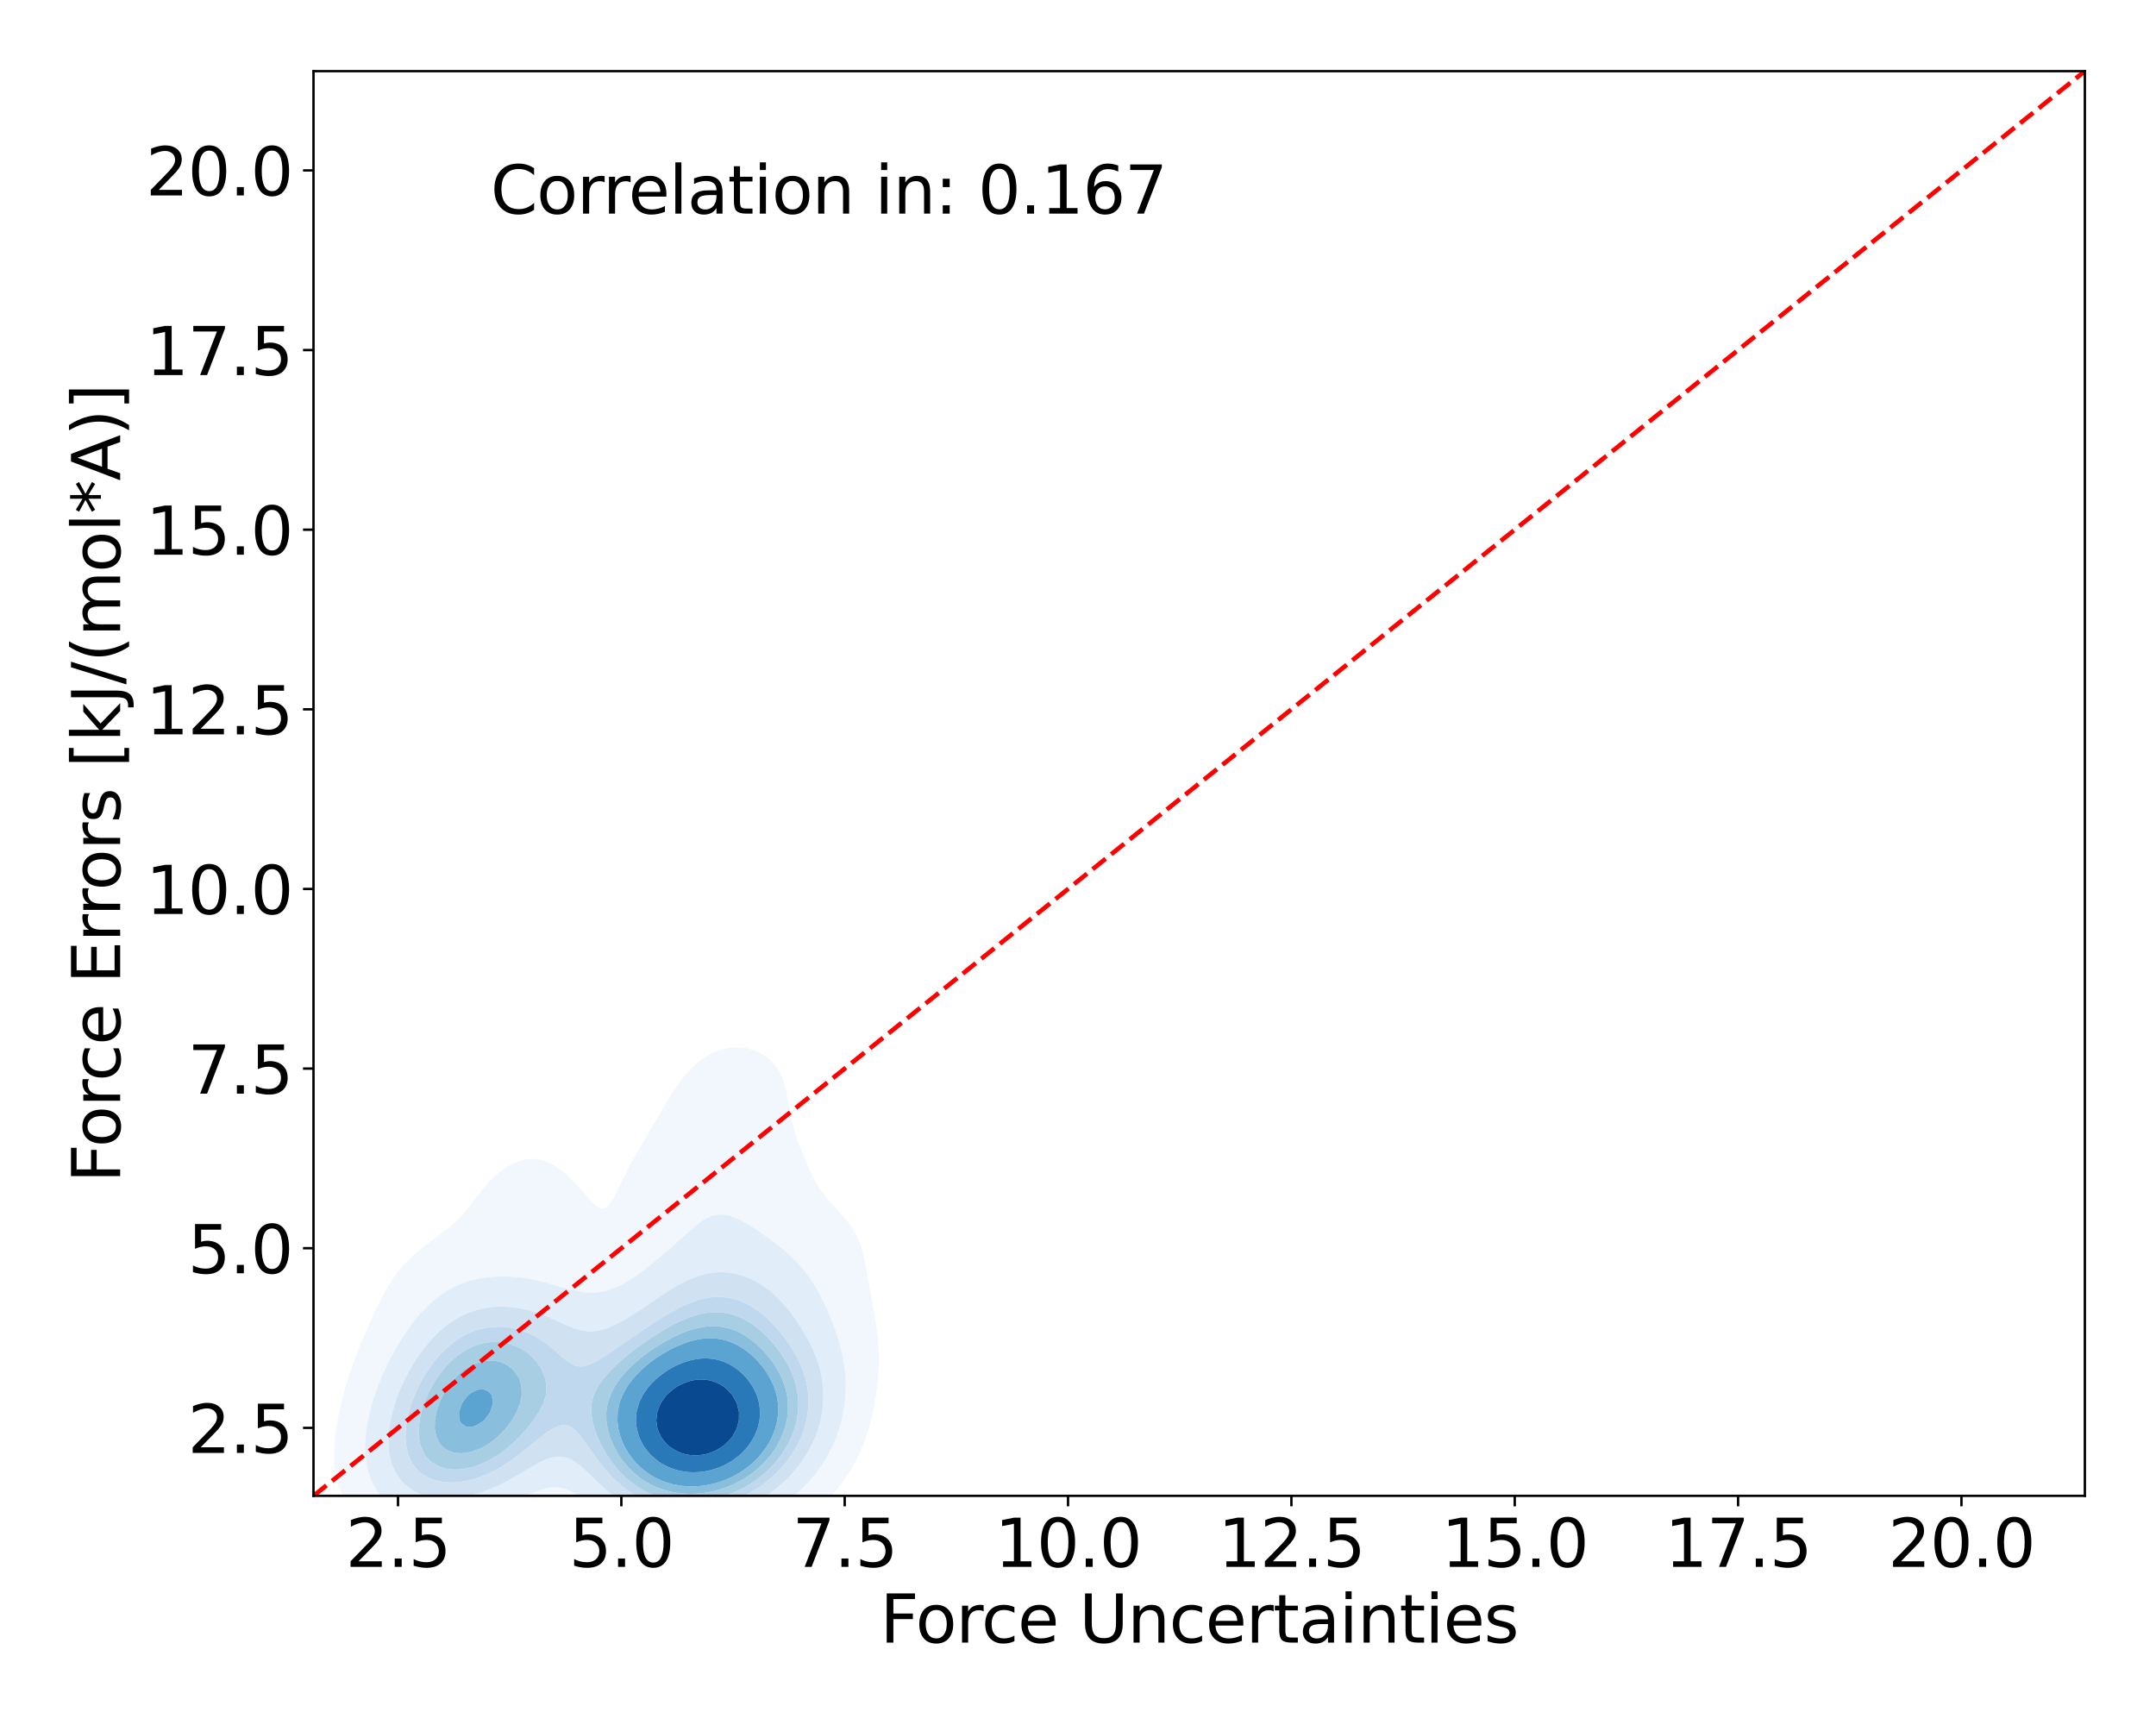 <?xml version="1.0" encoding="utf-8" standalone="no"?>
<!DOCTYPE svg PUBLIC "-//W3C//DTD SVG 1.1//EN"
  "http://www.w3.org/Graphics/SVG/1.1/DTD/svg11.dtd">
<svg xmlns:xlink="http://www.w3.org/1999/xlink" width="720pt" height="576pt" viewBox="0 0 720 576" xmlns="http://www.w3.org/2000/svg" version="1.1">
 <defs>
  <style type="text/css">*{stroke-linejoin: round; stroke-linecap: butt}</style>
 </defs>
 <g id="figure_1">
  <g id="patch_1">
   <path d="M 0 576 
L 720 576 
L 720 0 
L 0 0 
z
" style="fill: #ffffff"/>
  </g>
  <g id="axes_1">
   <g id="patch_2">
    <path d="M 104.69 499.48 
L 696.24 499.48 
L 696.24 23.76 
L 104.69 23.76 
z
" style="fill: #ffffff"/>
   </g>
   <g id="QuadContourSet_1">
    <path d="M 211.244 519.468 
L 212.514 519.791 
L 213.783 520.066 
L 215.053 520.298 
L 216.323 520.491 
L 217.592 520.649 
L 218.862 520.775 
L 220.132 520.872 
L 221.401 520.942 
L 222.671 520.986 
L 223.941 521.008 
L 225.21 521.007 
L 226.48 520.984 
L 227.749 520.94 
L 229.019 520.876 
L 230.289 520.79 
L 231.558 520.684 
L 232.828 520.555 
L 234.098 520.403 
L 235.367 520.227 
L 236.637 520.025 
L 237.907 519.794 
L 239.176 519.532 
L 240.042 519.333 
L 240.446 519.268 
L 241.716 519.041 
L 242.985 518.788 
L 244.255 518.503 
L 245.525 518.185 
L 246.794 517.827 
L 248.064 517.427 
L 249.334 516.977 
L 250.497 516.517 
L 250.603 516.485 
L 251.873 516.09 
L 253.143 515.646 
L 254.412 515.148 
L 255.682 514.586 
L 256.952 513.953 
L 257.426 513.7 
L 258.221 513.369 
L 259.491 512.792 
L 260.76 512.139 
L 262.03 511.401 
L 262.843 510.884 
L 263.3 510.647 
L 264.569 509.946 
L 265.839 509.149 
L 267.109 508.242 
L 267.344 508.067 
L 268.378 507.413 
L 269.648 506.513 
L 270.918 505.484 
L 271.193 505.25 
L 272.187 504.505 
L 273.457 503.436 
L 274.512 502.434 
L 274.727 502.247 
L 275.996 501.089 
L 277.266 499.745 
L 277.382 499.617 
L 278.536 498.412 
L 279.805 496.88 
L 279.869 496.801 
L 281.075 495.316 
L 282.034 493.984 
L 282.345 493.542 
L 283.614 491.62 
L 283.897 491.168 
L 284.884 489.495 
L 285.517 488.351 
L 286.154 487.093 
L 286.913 485.535 
L 287.423 484.355 
L 288.122 482.718 
L 288.693 481.171 
L 289.166 479.902 
L 289.963 477.371 
L 290.055 477.085 
L 290.846 474.269 
L 291.232 472.58 
L 291.508 471.452 
L 292.077 468.635 
L 292.502 465.966 
L 292.528 465.819 
L 292.919 463.002 
L 293.203 460.186 
L 293.386 457.369 
L 293.469 454.553 
L 293.447 451.736 
L 293.315 448.92 
L 293.07 446.103 
L 292.715 443.287 
L 292.502 441.924 
L 292.28 440.47 
L 291.791 437.654 
L 291.257 434.837 
L 291.232 434.704 
L 290.743 432.021 
L 290.233 429.204 
L 289.963 427.65 
L 289.742 426.387 
L 289.249 423.571 
L 288.693 420.754 
L 288.693 420.754 
L 288.025 417.938 
L 287.423 416.004 
L 287.129 415.121 
L 286.154 412.843 
L 285.901 412.305 
L 284.884 410.521 
L 284.232 409.488 
L 283.614 408.63 
L 282.345 407.006 
L 282.067 406.672 
L 281.075 405.528 
L 279.805 404.146 
L 279.532 403.855 
L 278.536 402.754 
L 277.266 401.372 
L 276.962 401.039 
L 275.996 399.858 
L 274.727 398.284 
L 274.678 398.222 
L 273.457 396.403 
L 272.802 395.406 
L 272.187 394.296 
L 271.255 392.589 
L 270.918 391.869 
L 269.935 389.772 
L 269.648 389.088 
L 268.741 386.956 
L 268.378 386.036 
L 267.615 384.139 
L 267.109 382.793 
L 266.549 381.323 
L 265.839 379.253 
L 265.584 378.506 
L 264.772 375.69 
L 264.569 374.821 
L 264.13 372.873 
L 263.617 370.057 
L 263.3 368.162 
L 263.149 367.24 
L 262.62 364.424 
L 262.03 362.159 
L 261.882 361.607 
L 260.773 358.791 
L 260.76 358.768 
L 259.491 356.632 
L 259.05 355.974 
L 258.221 355.021 
L 256.952 353.751 
L 256.263 353.157 
L 255.682 352.733 
L 254.412 351.933 
L 253.143 351.274 
L 251.873 350.745 
L 250.62 350.341 
L 250.603 350.336 
L 249.334 350.042 
L 248.064 349.849 
L 246.794 349.752 
L 245.525 349.75 
L 244.255 349.84 
L 242.985 350.022 
L 241.716 350.298 
L 241.567 350.341 
L 240.446 350.66 
L 239.176 351.113 
L 237.907 351.664 
L 236.637 352.318 
L 235.367 353.084 
L 235.259 353.157 
L 234.098 353.954 
L 232.828 354.943 
L 231.659 355.974 
L 231.558 356.067 
L 230.289 357.323 
L 229.019 358.729 
L 228.967 358.791 
L 227.749 360.288 
L 226.764 361.607 
L 226.48 362.006 
L 225.21 363.87 
L 224.85 364.424 
L 223.941 365.863 
L 223.102 367.24 
L 222.671 367.958 
L 221.438 370.057 
L 221.401 370.12 
L 220.132 372.287 
L 219.789 372.873 
L 218.862 374.457 
L 218.137 375.69 
L 217.592 376.623 
L 216.477 378.506 
L 216.323 378.775 
L 215.053 380.922 
L 214.807 381.323 
L 213.783 383.098 
L 213.155 384.139 
L 212.514 385.313 
L 211.557 386.956 
L 211.244 387.575 
L 210.032 389.772 
L 209.974 389.899 
L 208.705 392.367 
L 208.572 392.589 
L 207.435 394.973 
L 207.183 395.406 
L 206.165 397.646 
L 205.822 398.222 
L 204.896 400.162 
L 204.285 401.039 
L 203.626 402.071 
L 202.356 403.217 
L 201.087 403.557 
L 199.817 403.189 
L 198.547 402.236 
L 197.473 401.039 
L 197.278 400.869 
L 196.008 399.461 
L 195.021 398.222 
L 194.738 397.948 
L 193.469 396.577 
L 192.429 395.406 
L 192.199 395.189 
L 190.93 393.938 
L 189.66 392.705 
L 189.539 392.589 
L 188.39 391.592 
L 187.121 390.562 
L 186.046 389.772 
L 185.851 389.636 
L 184.581 388.843 
L 183.312 388.185 
L 182.042 387.669 
L 180.772 387.294 
L 179.503 387.059 
L 178.233 386.959 
L 176.963 386.988 
L 175.694 387.142 
L 174.424 387.414 
L 173.154 387.799 
L 171.885 388.296 
L 170.615 388.902 
L 169.345 389.617 
L 169.106 389.772 
L 168.076 390.457 
L 166.806 391.411 
L 165.536 392.475 
L 165.412 392.589 
L 164.267 393.694 
L 162.997 395.02 
L 162.651 395.406 
L 161.727 396.492 
L 160.458 398.057 
L 160.328 398.222 
L 159.188 399.716 
L 158.189 401.039 
L 157.918 401.39 
L 156.649 403.027 
L 155.995 403.855 
L 155.379 404.571 
L 154.11 406.004 
L 153.502 406.672 
L 152.84 407.306 
L 151.57 408.493 
L 150.482 409.488 
L 150.301 409.63 
L 149.031 410.622 
L 147.761 411.616 
L 146.891 412.305 
L 146.492 412.582 
L 145.222 413.484 
L 143.952 414.426 
L 143.056 415.121 
L 142.683 415.385 
L 141.413 416.328 
L 140.143 417.349 
L 139.457 417.938 
L 138.874 418.415 
L 137.604 419.533 
L 136.356 420.754 
L 136.334 420.775 
L 135.065 422.071 
L 133.795 423.537 
L 133.767 423.571 
L 132.525 425.112 
L 131.604 426.387 
L 131.256 426.886 
L 129.986 428.856 
L 129.775 429.204 
L 128.716 431.019 
L 128.175 432.021 
L 127.447 433.398 
L 126.734 434.837 
L 126.177 435.963 
L 125.387 437.654 
L 124.907 438.666 
L 124.093 440.47 
L 123.638 441.461 
L 122.833 443.287 
L 122.368 444.326 
L 121.602 446.103 
L 121.099 447.272 
L 120.41 448.92 
L 119.829 450.339 
L 119.271 451.736 
L 118.559 453.597 
L 118.199 454.553 
L 117.29 457.138 
L 117.208 457.369 
L 116.276 460.186 
L 116.02 461.036 
L 115.419 463.002 
L 114.75 465.48 
L 114.656 465.819 
L 113.935 468.635 
L 113.481 470.712 
L 113.309 471.452 
L 112.741 474.269 
L 112.289 477.085 
L 112.211 477.721 
L 111.918 479.902 
L 111.679 482.718 
L 111.597 485.535 
L 111.696 488.351 
L 112.008 491.168 
L 112.211 492.207 
L 112.544 493.984 
L 113.363 496.801 
L 113.481 497.103 
L 114.482 499.617 
L 114.75 500.149 
L 115.985 502.434 
L 116.02 502.489 
L 117.29 504.405 
L 117.922 505.25 
L 118.559 506.038 
L 119.829 507.441 
L 120.469 508.067 
L 121.099 508.68 
L 122.368 509.784 
L 123.638 510.714 
L 123.891 510.884 
L 124.907 511.611 
L 126.177 512.398 
L 127.447 513.064 
L 128.716 513.628 
L 128.899 513.7 
L 129.986 514.206 
L 131.256 514.71 
L 132.525 515.136 
L 133.795 515.492 
L 135.065 515.786 
L 136.334 516.028 
L 137.604 516.221 
L 138.874 516.371 
L 140.143 516.482 
L 140.72 516.517 
L 141.413 516.572 
L 142.683 516.631 
L 143.952 516.648 
L 145.222 516.627 
L 146.492 516.568 
L 147.173 516.517 
L 147.761 516.484 
L 149.031 516.389 
L 150.301 516.269 
L 151.57 516.123 
L 152.84 515.952 
L 154.11 515.755 
L 155.379 515.531 
L 156.649 515.279 
L 157.918 514.998 
L 159.188 514.685 
L 160.458 514.341 
L 161.727 513.961 
L 162.539 513.7 
L 162.997 513.588 
L 164.267 513.26 
L 165.536 512.905 
L 166.806 512.521 
L 168.076 512.109 
L 169.345 511.669 
L 170.615 511.202 
L 171.457 510.884 
L 171.885 510.756 
L 173.154 510.38 
L 174.424 509.999 
L 175.694 509.62 
L 176.963 509.256 
L 178.233 508.92 
L 179.503 508.63 
L 180.772 508.405 
L 182.042 508.264 
L 183.312 508.225 
L 184.581 508.298 
L 185.851 508.49 
L 187.121 508.797 
L 188.39 509.207 
L 189.66 509.702 
L 190.93 510.258 
L 192.199 510.849 
L 192.267 510.884 
L 193.469 511.601 
L 194.738 512.345 
L 196.008 513.053 
L 197.246 513.7 
L 197.278 513.719 
L 198.547 514.495 
L 199.817 515.196 
L 201.087 515.822 
L 202.356 516.378 
L 202.698 516.517 
L 203.626 516.977 
L 204.896 517.542 
L 206.165 518.035 
L 207.435 518.464 
L 208.705 518.836 
L 209.974 519.156 
L 210.777 519.333 
z
M 212.736 510.884 
L 212.514 510.819 
L 211.244 510.41 
L 209.974 509.939 
L 208.705 509.4 
L 207.435 508.784 
L 206.165 508.085 
L 206.134 508.067 
L 204.896 507.422 
L 203.626 506.68 
L 202.356 505.851 
L 201.506 505.25 
L 201.087 504.977 
L 199.817 504.114 
L 198.547 503.18 
L 197.578 502.434 
L 197.278 502.217 
L 196.008 501.313 
L 194.738 500.397 
L 193.632 499.617 
L 193.469 499.51 
L 192.199 498.756 
L 190.93 498.083 
L 189.66 497.516 
L 188.39 497.079 
L 187.176 496.801 
L 187.121 496.789 
L 185.851 496.664 
L 184.581 496.67 
L 183.312 496.796 
L 183.285 496.801 
L 182.042 497.053 
L 180.772 497.405 
L 179.503 497.83 
L 178.233 498.305 
L 176.963 498.81 
L 175.694 499.331 
L 175.013 499.617 
L 174.424 499.891 
L 173.154 500.487 
L 171.885 501.062 
L 170.615 501.612 
L 169.345 502.131 
L 168.573 502.434 
L 168.076 502.655 
L 166.806 503.197 
L 165.536 503.697 
L 164.267 504.158 
L 162.997 504.581 
L 161.727 504.968 
L 160.716 505.25 
L 160.458 505.335 
L 159.188 505.722 
L 157.918 506.068 
L 156.649 506.375 
L 155.379 506.645 
L 154.11 506.878 
L 152.84 507.076 
L 151.57 507.238 
L 150.301 507.365 
L 149.031 507.456 
L 147.761 507.509 
L 146.492 507.524 
L 145.222 507.497 
L 143.952 507.426 
L 142.683 507.308 
L 141.413 507.137 
L 140.143 506.909 
L 138.874 506.617 
L 137.604 506.254 
L 136.334 505.809 
L 135.065 505.273 
L 135.017 505.25 
L 133.795 504.693 
L 132.525 504 
L 131.256 503.176 
L 130.274 502.434 
L 129.986 502.207 
L 128.716 501.087 
L 127.447 499.752 
L 127.329 499.617 
L 126.177 498.115 
L 125.299 496.801 
L 124.907 496.072 
L 123.882 493.984 
L 123.638 493.3 
L 122.912 491.168 
L 122.368 488.61 
L 122.313 488.351 
L 121.994 485.535 
L 121.931 482.718 
L 122.081 479.902 
L 122.368 477.521 
L 122.417 477.085 
L 122.891 474.269 
L 123.523 471.452 
L 123.638 471.026 
L 124.265 468.635 
L 124.907 466.579 
L 125.142 465.819 
L 126.142 463.002 
L 126.177 462.911 
L 127.251 460.186 
L 127.447 459.732 
L 128.492 457.369 
L 128.716 456.893 
L 129.865 454.553 
L 129.986 454.315 
L 131.256 451.934 
L 131.366 451.736 
L 132.525 449.693 
L 132.995 448.92 
L 133.795 447.597 
L 134.774 446.103 
L 135.065 445.65 
L 136.334 443.796 
L 136.712 443.287 
L 137.604 442.035 
L 138.859 440.47 
L 138.874 440.451 
L 140.143 438.878 
L 141.285 437.654 
L 141.413 437.507 
L 142.683 436.16 
L 143.952 435.006 
L 144.155 434.837 
L 145.222 433.877 
L 146.492 432.883 
L 147.761 432.03 
L 147.777 432.021 
L 149.031 431.167 
L 150.301 430.423 
L 151.57 429.782 
L 152.84 429.233 
L 152.914 429.204 
L 154.11 428.67 
L 155.379 428.181 
L 156.649 427.763 
L 157.918 427.409 
L 159.188 427.111 
L 160.458 426.863 
L 161.727 426.662 
L 162.997 426.503 
L 164.222 426.387 
L 164.267 426.382 
L 165.536 426.277 
L 166.806 426.215 
L 168.076 426.196 
L 169.345 426.219 
L 170.615 426.282 
L 171.885 426.387 
L 171.885 426.387 
L 173.154 426.502 
L 174.424 426.649 
L 175.694 426.829 
L 176.963 427.041 
L 178.233 427.287 
L 179.503 427.564 
L 180.772 427.873 
L 182.042 428.211 
L 183.312 428.575 
L 184.581 428.961 
L 185.356 429.204 
L 185.851 429.337 
L 187.121 429.683 
L 188.39 430.03 
L 189.66 430.37 
L 190.93 430.692 
L 192.199 430.986 
L 193.469 431.238 
L 194.738 431.437 
L 196.008 431.572 
L 197.278 431.632 
L 198.547 431.61 
L 199.817 431.501 
L 201.087 431.302 
L 202.356 431.014 
L 203.626 430.641 
L 204.896 430.189 
L 206.165 429.667 
L 207.171 429.204 
L 207.435 429.069 
L 208.705 428.352 
L 209.974 427.593 
L 211.244 426.804 
L 211.89 426.387 
L 212.514 425.939 
L 213.783 425.005 
L 215.053 424.078 
L 215.749 423.571 
L 216.323 423.096 
L 217.592 422.058 
L 218.862 421.06 
L 219.26 420.754 
L 220.132 419.974 
L 221.401 418.89 
L 222.586 417.938 
L 222.671 417.855 
L 223.941 416.675 
L 225.21 415.587 
L 225.794 415.121 
L 226.48 414.437 
L 227.749 413.275 
L 228.931 412.305 
L 229.019 412.211 
L 230.289 410.996 
L 231.558 409.944 
L 232.196 409.488 
L 232.828 408.904 
L 234.098 407.926 
L 235.367 407.147 
L 236.379 406.672 
L 236.637 406.521 
L 237.907 405.992 
L 239.176 405.674 
L 240.446 405.547 
L 241.716 405.596 
L 242.985 405.806 
L 244.255 406.165 
L 245.525 406.661 
L 245.547 406.672 
L 246.794 407.179 
L 248.064 407.799 
L 249.334 408.519 
L 250.603 409.333 
L 250.822 409.488 
L 251.873 410.107 
L 253.143 410.934 
L 254.412 411.839 
L 255.02 412.305 
L 255.682 412.738 
L 256.952 413.635 
L 258.221 414.61 
L 258.847 415.121 
L 259.491 415.59 
L 260.76 416.584 
L 262.03 417.671 
L 262.325 417.938 
L 263.3 418.761 
L 264.569 419.938 
L 265.379 420.754 
L 265.839 421.204 
L 267.109 422.55 
L 267.978 423.571 
L 268.378 424.039 
L 269.648 425.662 
L 270.165 426.387 
L 270.918 427.459 
L 272.018 429.204 
L 272.187 429.477 
L 273.457 431.7 
L 273.626 432.021 
L 274.727 434.144 
L 275.059 434.837 
L 275.996 436.831 
L 276.358 437.654 
L 277.266 439.772 
L 277.548 440.47 
L 278.536 443.018 
L 278.635 443.287 
L 279.617 446.103 
L 279.805 446.703 
L 280.477 448.92 
L 281.075 451.29 
L 281.185 451.736 
L 281.754 454.553 
L 282.147 457.369 
L 282.345 459.827 
L 282.374 460.186 
L 282.442 463.002 
L 282.345 465.617 
L 282.338 465.819 
L 282.08 468.635 
L 281.649 471.452 
L 281.075 474.049 
L 281.029 474.269 
L 280.254 477.085 
L 279.805 478.367 
L 279.277 479.902 
L 278.536 481.667 
L 278.091 482.718 
L 277.266 484.386 
L 276.68 485.535 
L 275.996 486.724 
L 275.008 488.351 
L 274.727 488.778 
L 273.457 490.619 
L 273.056 491.168 
L 272.187 492.302 
L 270.918 493.811 
L 270.766 493.984 
L 269.648 495.252 
L 268.378 496.536 
L 268.104 496.801 
L 267.109 497.787 
L 265.839 498.922 
L 264.986 499.617 
L 264.569 499.979 
L 263.3 501.021 
L 262.03 501.944 
L 261.299 502.434 
L 260.76 502.834 
L 259.491 503.713 
L 258.221 504.496 
L 256.952 505.192 
L 256.841 505.25 
L 255.682 505.951 
L 254.412 506.639 
L 253.143 507.253 
L 251.873 507.8 
L 251.2 508.067 
L 250.603 508.352 
L 249.334 508.911 
L 248.064 509.41 
L 246.794 509.854 
L 245.525 510.251 
L 244.255 510.604 
L 243.133 510.884 
L 242.985 510.93 
L 241.716 511.297 
L 240.446 511.621 
L 239.176 511.906 
L 237.907 512.155 
L 236.637 512.371 
L 235.367 512.556 
L 234.098 512.712 
L 232.828 512.841 
L 231.558 512.942 
L 230.289 513.018 
L 229.019 513.068 
L 227.749 513.092 
L 226.48 513.09 
L 225.21 513.061 
L 223.941 513.004 
L 222.671 512.917 
L 221.401 512.798 
L 220.132 512.645 
L 218.862 512.455 
L 217.592 512.224 
L 216.323 511.948 
L 215.053 511.623 
L 213.783 511.244 
z
" clip-path="url(#pc1462deff1)" style="fill: #f1f7fd"/>
    <path d="M 213.783 511.244 
L 215.053 511.623 
L 216.323 511.948 
L 217.592 512.224 
L 218.862 512.455 
L 220.132 512.645 
L 221.401 512.798 
L 222.671 512.917 
L 223.941 513.004 
L 225.21 513.061 
L 226.48 513.09 
L 227.749 513.092 
L 229.019 513.068 
L 230.289 513.018 
L 231.558 512.942 
L 232.828 512.841 
L 234.098 512.712 
L 235.367 512.556 
L 236.637 512.371 
L 237.907 512.155 
L 239.176 511.906 
L 240.446 511.621 
L 241.716 511.297 
L 242.985 510.93 
L 243.133 510.884 
L 244.255 510.604 
L 245.525 510.251 
L 246.794 509.854 
L 248.064 509.41 
L 249.334 508.911 
L 250.603 508.352 
L 251.2 508.067 
L 251.873 507.8 
L 253.143 507.253 
L 254.412 506.639 
L 255.682 505.951 
L 256.841 505.25 
L 256.952 505.192 
L 258.221 504.496 
L 259.491 503.713 
L 260.76 502.834 
L 261.299 502.434 
L 262.03 501.944 
L 263.3 501.021 
L 264.569 499.979 
L 264.986 499.617 
L 265.839 498.922 
L 267.109 497.787 
L 268.104 496.801 
L 268.378 496.536 
L 269.648 495.252 
L 270.766 493.984 
L 270.918 493.811 
L 272.187 492.302 
L 273.056 491.168 
L 273.457 490.619 
L 274.727 488.778 
L 275.008 488.351 
L 275.996 486.724 
L 276.68 485.535 
L 277.266 484.386 
L 278.091 482.718 
L 278.536 481.667 
L 279.277 479.902 
L 279.805 478.367 
L 280.254 477.085 
L 281.029 474.269 
L 281.075 474.049 
L 281.649 471.452 
L 282.08 468.635 
L 282.338 465.819 
L 282.345 465.617 
L 282.442 463.002 
L 282.374 460.186 
L 282.345 459.827 
L 282.147 457.369 
L 281.754 454.553 
L 281.185 451.736 
L 281.075 451.29 
L 280.477 448.92 
L 279.805 446.703 
L 279.617 446.103 
L 278.635 443.287 
L 278.536 443.018 
L 277.548 440.47 
L 277.266 439.772 
L 276.358 437.654 
L 275.996 436.831 
L 275.059 434.837 
L 274.727 434.144 
L 273.626 432.021 
L 273.457 431.7 
L 272.187 429.477 
L 272.018 429.204 
L 270.918 427.459 
L 270.165 426.387 
L 269.648 425.662 
L 268.378 424.039 
L 267.978 423.571 
L 267.109 422.55 
L 265.839 421.204 
L 265.379 420.754 
L 264.569 419.938 
L 263.3 418.761 
L 262.325 417.938 
L 262.03 417.671 
L 260.76 416.584 
L 259.491 415.59 
L 258.847 415.121 
L 258.221 414.61 
L 256.952 413.635 
L 255.682 412.738 
L 255.02 412.305 
L 254.412 411.839 
L 253.143 410.934 
L 251.873 410.107 
L 250.822 409.488 
L 250.603 409.333 
L 249.334 408.519 
L 248.064 407.799 
L 246.794 407.179 
L 245.547 406.672 
L 245.525 406.661 
L 244.255 406.165 
L 242.985 405.806 
L 241.716 405.596 
L 240.446 405.547 
L 239.176 405.674 
L 237.907 405.992 
L 236.637 406.521 
L 236.379 406.672 
L 235.367 407.147 
L 234.098 407.926 
L 232.828 408.904 
L 232.196 409.488 
L 231.558 409.944 
L 230.289 410.996 
L 229.019 412.211 
L 228.931 412.305 
L 227.749 413.275 
L 226.48 414.437 
L 225.794 415.121 
L 225.21 415.587 
L 223.941 416.675 
L 222.671 417.855 
L 222.586 417.938 
L 221.401 418.89 
L 220.132 419.974 
L 219.26 420.754 
L 218.862 421.06 
L 217.592 422.058 
L 216.323 423.096 
L 215.749 423.571 
L 215.053 424.078 
L 213.783 425.005 
L 212.514 425.939 
L 211.89 426.387 
L 211.244 426.804 
L 209.974 427.593 
L 208.705 428.352 
L 207.435 429.069 
L 207.171 429.204 
L 206.165 429.667 
L 204.896 430.189 
L 203.626 430.641 
L 202.356 431.014 
L 201.087 431.302 
L 199.817 431.501 
L 198.547 431.61 
L 197.278 431.632 
L 196.008 431.572 
L 194.738 431.437 
L 193.469 431.238 
L 192.199 430.986 
L 190.93 430.692 
L 189.66 430.37 
L 188.39 430.03 
L 187.121 429.683 
L 185.851 429.337 
L 185.356 429.204 
L 184.581 428.961 
L 183.312 428.575 
L 182.042 428.211 
L 180.772 427.873 
L 179.503 427.564 
L 178.233 427.287 
L 176.963 427.041 
L 175.694 426.829 
L 174.424 426.649 
L 173.154 426.502 
L 171.885 426.387 
L 171.885 426.387 
L 170.615 426.282 
L 169.345 426.219 
L 168.076 426.196 
L 166.806 426.215 
L 165.536 426.277 
L 164.267 426.382 
L 164.222 426.387 
L 162.997 426.503 
L 161.727 426.662 
L 160.458 426.863 
L 159.188 427.111 
L 157.918 427.409 
L 156.649 427.763 
L 155.379 428.181 
L 154.11 428.67 
L 152.914 429.204 
L 152.84 429.233 
L 151.57 429.782 
L 150.301 430.423 
L 149.031 431.167 
L 147.777 432.021 
L 147.761 432.03 
L 146.492 432.883 
L 145.222 433.877 
L 144.155 434.837 
L 143.952 435.006 
L 142.683 436.16 
L 141.413 437.507 
L 141.285 437.654 
L 140.143 438.878 
L 138.874 440.451 
L 138.859 440.47 
L 137.604 442.035 
L 136.712 443.287 
L 136.334 443.796 
L 135.065 445.65 
L 134.774 446.103 
L 133.795 447.597 
L 132.995 448.92 
L 132.525 449.693 
L 131.366 451.736 
L 131.256 451.934 
L 129.986 454.315 
L 129.865 454.553 
L 128.716 456.893 
L 128.492 457.369 
L 127.447 459.732 
L 127.251 460.186 
L 126.177 462.911 
L 126.142 463.002 
L 125.142 465.819 
L 124.907 466.579 
L 124.265 468.635 
L 123.638 471.026 
L 123.523 471.452 
L 122.891 474.269 
L 122.417 477.085 
L 122.368 477.521 
L 122.081 479.902 
L 121.931 482.718 
L 121.994 485.535 
L 122.313 488.351 
L 122.368 488.61 
L 122.912 491.168 
L 123.638 493.3 
L 123.882 493.984 
L 124.907 496.072 
L 125.299 496.801 
L 126.177 498.115 
L 127.329 499.617 
L 127.447 499.752 
L 128.716 501.087 
L 129.986 502.207 
L 130.274 502.434 
L 131.256 503.176 
L 132.525 504 
L 133.795 504.693 
L 135.017 505.25 
L 135.065 505.273 
L 136.334 505.809 
L 137.604 506.254 
L 138.874 506.617 
L 140.143 506.909 
L 141.413 507.137 
L 142.683 507.308 
L 143.952 507.426 
L 145.222 507.497 
L 146.492 507.524 
L 147.761 507.509 
L 149.031 507.456 
L 150.301 507.365 
L 151.57 507.238 
L 152.84 507.076 
L 154.11 506.878 
L 155.379 506.645 
L 156.649 506.375 
L 157.918 506.068 
L 159.188 505.722 
L 160.458 505.335 
L 160.716 505.25 
L 161.727 504.968 
L 162.997 504.581 
L 164.267 504.158 
L 165.536 503.697 
L 166.806 503.197 
L 168.076 502.655 
L 168.573 502.434 
L 169.345 502.131 
L 170.615 501.612 
L 171.885 501.062 
L 173.154 500.487 
L 174.424 499.891 
L 175.013 499.617 
L 175.694 499.331 
L 176.963 498.81 
L 178.233 498.305 
L 179.503 497.83 
L 180.772 497.405 
L 182.042 497.053 
L 183.285 496.801 
L 183.312 496.796 
L 184.581 496.67 
L 185.851 496.664 
L 187.121 496.789 
L 187.176 496.801 
L 188.39 497.079 
L 189.66 497.516 
L 190.93 498.083 
L 192.199 498.756 
L 193.469 499.51 
L 193.632 499.617 
L 194.738 500.397 
L 196.008 501.313 
L 197.278 502.217 
L 197.578 502.434 
L 198.547 503.18 
L 199.817 504.114 
L 201.087 504.977 
L 201.506 505.25 
L 202.356 505.851 
L 203.626 506.68 
L 204.896 507.422 
L 206.134 508.067 
L 206.165 508.085 
L 207.435 508.784 
L 208.705 509.4 
L 209.974 509.939 
L 211.244 510.41 
L 212.514 510.819 
L 212.736 510.884 
z
M 215.053 505.25 
L 215.053 505.25 
L 213.783 504.789 
L 212.514 504.259 
L 211.244 503.652 
L 209.974 502.962 
L 209.1 502.434 
L 208.705 502.208 
L 207.435 501.423 
L 206.165 500.543 
L 204.964 499.617 
L 204.896 499.566 
L 203.626 498.571 
L 202.356 497.48 
L 201.606 496.801 
L 201.087 496.327 
L 199.817 495.139 
L 198.634 493.984 
L 198.547 493.897 
L 197.278 492.665 
L 196.008 491.441 
L 195.704 491.168 
L 194.738 490.272 
L 193.469 489.201 
L 192.314 488.351 
L 192.199 488.264 
L 190.93 487.491 
L 189.66 486.92 
L 188.39 486.556 
L 187.121 486.397 
L 185.851 486.43 
L 184.581 486.635 
L 183.312 486.988 
L 182.042 487.464 
L 180.772 488.037 
L 180.165 488.351 
L 179.503 488.688 
L 178.233 489.395 
L 176.963 490.132 
L 175.694 490.88 
L 175.217 491.168 
L 174.424 491.647 
L 173.154 492.409 
L 171.885 493.145 
L 170.615 493.851 
L 170.37 493.984 
L 169.345 494.555 
L 168.076 495.223 
L 166.806 495.847 
L 165.536 496.425 
L 164.652 496.801 
L 164.267 496.974 
L 162.997 497.506 
L 161.727 497.988 
L 160.458 498.424 
L 159.188 498.814 
L 157.918 499.16 
L 156.649 499.463 
L 155.895 499.617 
L 155.379 499.733 
L 154.11 499.97 
L 152.84 500.157 
L 151.57 500.294 
L 150.301 500.38 
L 149.031 500.412 
L 147.761 500.387 
L 146.492 500.302 
L 145.222 500.151 
L 143.952 499.929 
L 142.683 499.627 
L 142.65 499.617 
L 141.413 499.251 
L 140.143 498.775 
L 138.874 498.185 
L 137.604 497.463 
L 136.625 496.801 
L 136.334 496.581 
L 135.065 495.478 
L 133.795 494.145 
L 133.658 493.984 
L 132.525 492.335 
L 131.83 491.168 
L 131.256 489.823 
L 130.682 488.351 
L 130.021 485.535 
L 129.986 485.206 
L 129.723 482.718 
L 129.725 479.902 
L 129.979 477.085 
L 129.986 477.046 
L 130.434 474.269 
L 131.086 471.452 
L 131.256 470.871 
L 131.902 468.635 
L 132.525 466.855 
L 132.889 465.819 
L 133.795 463.593 
L 134.04 463.002 
L 135.065 460.797 
L 135.357 460.186 
L 136.334 458.318 
L 136.853 457.369 
L 137.604 456.08 
L 138.547 454.553 
L 138.874 454.045 
L 140.143 452.179 
L 140.463 451.736 
L 141.413 450.446 
L 142.649 448.92 
L 142.683 448.878 
L 143.952 447.388 
L 145.185 446.103 
L 145.222 446.064 
L 146.492 444.795 
L 147.761 443.676 
L 148.245 443.287 
L 149.031 442.631 
L 150.301 441.682 
L 151.57 440.852 
L 152.224 440.47 
L 152.84 440.089 
L 154.11 439.391 
L 155.379 438.789 
L 156.649 438.273 
L 157.918 437.834 
L 158.53 437.654 
L 159.188 437.441 
L 160.458 437.099 
L 161.727 436.825 
L 162.997 436.612 
L 164.267 436.456 
L 165.536 436.356 
L 166.806 436.307 
L 168.076 436.308 
L 169.345 436.358 
L 170.615 436.456 
L 171.885 436.602 
L 173.154 436.794 
L 174.424 437.034 
L 175.694 437.322 
L 176.954 437.654 
L 176.963 437.656 
L 178.233 438.013 
L 179.503 438.414 
L 180.772 438.858 
L 182.042 439.343 
L 183.312 439.865 
L 184.581 440.416 
L 184.704 440.47 
L 185.851 440.982 
L 187.121 441.559 
L 188.39 442.133 
L 189.66 442.69 
L 190.93 443.21 
L 191.144 443.287 
L 192.199 443.675 
L 193.469 444.059 
L 194.738 444.343 
L 196.008 444.515 
L 197.278 444.567 
L 198.547 444.498 
L 199.817 444.313 
L 201.087 444.022 
L 202.356 443.64 
L 203.33 443.287 
L 203.626 443.174 
L 204.896 442.606 
L 206.165 441.982 
L 207.435 441.318 
L 208.705 440.629 
L 208.984 440.47 
L 209.974 439.856 
L 211.244 439.052 
L 212.514 438.251 
L 213.467 437.654 
L 213.783 437.435 
L 215.053 436.548 
L 216.323 435.686 
L 217.592 434.857 
L 217.623 434.837 
L 218.862 433.947 
L 220.132 433.078 
L 221.401 432.259 
L 221.788 432.021 
L 222.671 431.415 
L 223.941 430.596 
L 225.21 429.841 
L 226.377 429.204 
L 226.48 429.141 
L 227.749 428.422 
L 229.019 427.775 
L 230.289 427.199 
L 231.558 426.694 
L 232.446 426.387 
L 232.828 426.237 
L 234.098 425.811 
L 235.367 425.461 
L 236.637 425.185 
L 237.907 424.982 
L 239.176 424.852 
L 240.446 424.793 
L 241.716 424.806 
L 242.985 424.891 
L 244.255 425.05 
L 245.525 425.284 
L 246.794 425.598 
L 248.064 425.994 
L 249.102 426.387 
L 249.334 426.467 
L 250.603 426.979 
L 251.873 427.581 
L 253.143 428.284 
L 254.412 429.094 
L 254.569 429.204 
L 255.682 429.947 
L 256.952 430.911 
L 258.221 432.011 
L 258.232 432.021 
L 259.491 433.156 
L 260.76 434.458 
L 261.102 434.837 
L 262.03 435.844 
L 263.3 437.382 
L 263.51 437.654 
L 264.569 439.002 
L 265.61 440.47 
L 265.839 440.788 
L 267.109 442.682 
L 267.485 443.287 
L 268.378 444.727 
L 269.165 446.103 
L 269.648 446.972 
L 270.652 448.92 
L 270.918 449.47 
L 271.94 451.736 
L 272.187 452.357 
L 273.014 454.553 
L 273.457 456.005 
L 273.857 457.369 
L 274.464 460.186 
L 274.727 462.176 
L 274.835 463.002 
L 274.98 465.819 
L 274.89 468.635 
L 274.727 470.04 
L 274.574 471.452 
L 274.037 474.269 
L 273.457 476.339 
L 273.255 477.085 
L 272.23 479.902 
L 272.187 479.998 
L 270.952 482.718 
L 270.918 482.781 
L 269.648 485.094 
L 269.397 485.535 
L 268.378 487.111 
L 267.525 488.351 
L 267.109 488.907 
L 265.839 490.516 
L 265.292 491.168 
L 264.569 491.989 
L 263.3 493.328 
L 262.632 493.984 
L 262.03 494.57 
L 260.76 495.726 
L 259.491 496.76 
L 259.439 496.801 
L 258.221 497.787 
L 256.952 498.709 
L 255.682 499.536 
L 255.55 499.617 
L 254.412 500.375 
L 253.143 501.136 
L 251.873 501.817 
L 250.603 502.428 
L 250.591 502.434 
L 249.334 503.074 
L 248.064 503.653 
L 246.794 504.169 
L 245.525 504.629 
L 244.255 505.039 
L 243.531 505.25 
L 242.985 505.437 
L 241.716 505.829 
L 240.446 506.173 
L 239.176 506.474 
L 237.907 506.734 
L 236.637 506.956 
L 235.367 507.142 
L 234.098 507.294 
L 232.828 507.413 
L 231.558 507.499 
L 230.289 507.554 
L 229.019 507.577 
L 227.749 507.568 
L 226.48 507.525 
L 225.21 507.448 
L 223.941 507.334 
L 222.671 507.181 
L 221.401 506.987 
L 220.132 506.748 
L 218.862 506.459 
L 217.592 506.117 
L 216.323 505.716 
z
" clip-path="url(#pc1462deff1)" style="fill: #e1edf8"/>
    <path d="M 216.323 505.716 
L 217.592 506.117 
L 218.862 506.459 
L 220.132 506.748 
L 221.401 506.987 
L 222.671 507.181 
L 223.941 507.334 
L 225.21 507.448 
L 226.48 507.525 
L 227.749 507.568 
L 229.019 507.577 
L 230.289 507.554 
L 231.558 507.499 
L 232.828 507.413 
L 234.098 507.294 
L 235.367 507.142 
L 236.637 506.956 
L 237.907 506.734 
L 239.176 506.474 
L 240.446 506.173 
L 241.716 505.829 
L 242.985 505.437 
L 243.531 505.25 
L 244.255 505.039 
L 245.525 504.629 
L 246.794 504.169 
L 248.064 503.653 
L 249.334 503.074 
L 250.591 502.434 
L 250.603 502.428 
L 251.873 501.817 
L 253.143 501.136 
L 254.412 500.375 
L 255.55 499.617 
L 255.682 499.536 
L 256.952 498.709 
L 258.221 497.787 
L 259.439 496.801 
L 259.491 496.76 
L 260.76 495.726 
L 262.03 494.57 
L 262.632 493.984 
L 263.3 493.328 
L 264.569 491.989 
L 265.292 491.168 
L 265.839 490.516 
L 267.109 488.907 
L 267.525 488.351 
L 268.378 487.111 
L 269.397 485.535 
L 269.648 485.094 
L 270.918 482.781 
L 270.952 482.718 
L 272.187 479.998 
L 272.23 479.902 
L 273.255 477.085 
L 273.457 476.339 
L 274.037 474.269 
L 274.574 471.452 
L 274.727 470.04 
L 274.89 468.635 
L 274.98 465.819 
L 274.835 463.002 
L 274.727 462.176 
L 274.464 460.186 
L 273.857 457.369 
L 273.457 456.005 
L 273.014 454.553 
L 272.187 452.357 
L 271.94 451.736 
L 270.918 449.47 
L 270.652 448.92 
L 269.648 446.972 
L 269.165 446.103 
L 268.378 444.727 
L 267.485 443.287 
L 267.109 442.682 
L 265.839 440.788 
L 265.61 440.47 
L 264.569 439.002 
L 263.51 437.654 
L 263.3 437.382 
L 262.03 435.844 
L 261.102 434.837 
L 260.76 434.458 
L 259.491 433.156 
L 258.232 432.021 
L 258.221 432.011 
L 256.952 430.911 
L 255.682 429.947 
L 254.569 429.204 
L 254.412 429.094 
L 253.143 428.284 
L 251.873 427.581 
L 250.603 426.979 
L 249.334 426.467 
L 249.102 426.387 
L 248.064 425.994 
L 246.794 425.598 
L 245.525 425.284 
L 244.255 425.05 
L 242.985 424.891 
L 241.716 424.806 
L 240.446 424.793 
L 239.176 424.852 
L 237.907 424.982 
L 236.637 425.185 
L 235.367 425.461 
L 234.098 425.811 
L 232.828 426.237 
L 232.446 426.387 
L 231.558 426.694 
L 230.289 427.199 
L 229.019 427.775 
L 227.749 428.422 
L 226.48 429.141 
L 226.377 429.204 
L 225.21 429.841 
L 223.941 430.596 
L 222.671 431.415 
L 221.788 432.021 
L 221.401 432.259 
L 220.132 433.078 
L 218.862 433.947 
L 217.623 434.837 
L 217.592 434.857 
L 216.323 435.686 
L 215.053 436.548 
L 213.783 437.435 
L 213.467 437.654 
L 212.514 438.251 
L 211.244 439.052 
L 209.974 439.856 
L 208.984 440.47 
L 208.705 440.629 
L 207.435 441.318 
L 206.165 441.982 
L 204.896 442.606 
L 203.626 443.174 
L 203.33 443.287 
L 202.356 443.64 
L 201.087 444.022 
L 199.817 444.313 
L 198.547 444.498 
L 197.278 444.567 
L 196.008 444.515 
L 194.738 444.343 
L 193.469 444.059 
L 192.199 443.675 
L 191.144 443.287 
L 190.93 443.21 
L 189.66 442.69 
L 188.39 442.133 
L 187.121 441.559 
L 185.851 440.982 
L 184.704 440.47 
L 184.581 440.416 
L 183.312 439.865 
L 182.042 439.343 
L 180.772 438.858 
L 179.503 438.414 
L 178.233 438.013 
L 176.963 437.656 
L 176.954 437.654 
L 175.694 437.322 
L 174.424 437.034 
L 173.154 436.794 
L 171.885 436.602 
L 170.615 436.456 
L 169.345 436.358 
L 168.076 436.308 
L 166.806 436.307 
L 165.536 436.356 
L 164.267 436.456 
L 162.997 436.612 
L 161.727 436.825 
L 160.458 437.099 
L 159.188 437.441 
L 158.53 437.654 
L 157.918 437.834 
L 156.649 438.273 
L 155.379 438.789 
L 154.11 439.391 
L 152.84 440.089 
L 152.224 440.47 
L 151.57 440.852 
L 150.301 441.682 
L 149.031 442.631 
L 148.245 443.287 
L 147.761 443.676 
L 146.492 444.795 
L 145.222 446.064 
L 145.185 446.103 
L 143.952 447.388 
L 142.683 448.878 
L 142.649 448.92 
L 141.413 450.446 
L 140.463 451.736 
L 140.143 452.179 
L 138.874 454.045 
L 138.547 454.553 
L 137.604 456.08 
L 136.853 457.369 
L 136.334 458.318 
L 135.357 460.186 
L 135.065 460.797 
L 134.04 463.002 
L 133.795 463.593 
L 132.889 465.819 
L 132.525 466.855 
L 131.902 468.635 
L 131.256 470.871 
L 131.086 471.452 
L 130.434 474.269 
L 129.986 477.046 
L 129.979 477.085 
L 129.725 479.902 
L 129.723 482.718 
L 129.986 485.206 
L 130.021 485.535 
L 130.682 488.351 
L 131.256 489.823 
L 131.83 491.168 
L 132.525 492.335 
L 133.658 493.984 
L 133.795 494.145 
L 135.065 495.478 
L 136.334 496.581 
L 136.625 496.801 
L 137.604 497.463 
L 138.874 498.185 
L 140.143 498.775 
L 141.413 499.251 
L 142.65 499.617 
L 142.683 499.627 
L 143.952 499.929 
L 145.222 500.151 
L 146.492 500.302 
L 147.761 500.387 
L 149.031 500.412 
L 150.301 500.38 
L 151.57 500.294 
L 152.84 500.157 
L 154.11 499.97 
L 155.379 499.733 
L 155.895 499.617 
L 156.649 499.463 
L 157.918 499.16 
L 159.188 498.814 
L 160.458 498.424 
L 161.727 497.988 
L 162.997 497.506 
L 164.267 496.974 
L 164.652 496.801 
L 165.536 496.425 
L 166.806 495.847 
L 168.076 495.223 
L 169.345 494.555 
L 170.37 493.984 
L 170.615 493.851 
L 171.885 493.145 
L 173.154 492.409 
L 174.424 491.647 
L 175.217 491.168 
L 175.694 490.88 
L 176.963 490.132 
L 178.233 489.395 
L 179.503 488.688 
L 180.165 488.351 
L 180.772 488.037 
L 182.042 487.464 
L 183.312 486.988 
L 184.581 486.635 
L 185.851 486.43 
L 187.121 486.397 
L 188.39 486.556 
L 189.66 486.92 
L 190.93 487.491 
L 192.199 488.264 
L 192.314 488.351 
L 193.469 489.201 
L 194.738 490.272 
L 195.704 491.168 
L 196.008 491.441 
L 197.278 492.665 
L 198.547 493.897 
L 198.634 493.984 
L 199.817 495.139 
L 201.087 496.327 
L 201.606 496.801 
L 202.356 497.48 
L 203.626 498.571 
L 204.896 499.566 
L 204.964 499.617 
L 206.165 500.543 
L 207.435 501.423 
L 208.705 502.208 
L 209.1 502.434 
L 209.974 502.962 
L 211.244 503.652 
L 212.514 504.259 
L 213.783 504.789 
L 215.053 505.25 
L 215.053 505.25 
z
M 219.302 502.434 
L 218.862 502.311 
L 217.592 501.906 
L 216.323 501.434 
L 215.053 500.89 
L 213.783 500.266 
L 212.622 499.617 
L 212.514 499.559 
L 211.244 498.815 
L 209.974 497.975 
L 208.705 497.031 
L 208.414 496.801 
L 207.435 496.014 
L 206.165 494.898 
L 205.207 493.984 
L 204.896 493.672 
L 203.626 492.35 
L 202.561 491.168 
L 202.356 490.921 
L 201.087 489.379 
L 200.257 488.351 
L 199.817 487.741 
L 198.547 486.021 
L 198.171 485.535 
L 197.278 484.209 
L 196.187 482.718 
L 196.008 482.427 
L 194.738 480.642 
L 194.105 479.902 
L 193.469 479.009 
L 192.199 477.663 
L 191.407 477.085 
L 190.93 476.664 
L 189.66 476.035 
L 188.39 475.839 
L 187.121 475.997 
L 185.851 476.44 
L 184.637 477.085 
L 184.581 477.11 
L 183.312 477.854 
L 182.042 478.735 
L 180.772 479.724 
L 180.568 479.902 
L 179.503 480.716 
L 178.233 481.747 
L 177.081 482.718 
L 176.963 482.809 
L 175.694 483.828 
L 174.424 484.847 
L 173.565 485.535 
L 173.154 485.842 
L 171.885 486.787 
L 170.615 487.696 
L 169.666 488.351 
L 169.345 488.563 
L 168.076 489.373 
L 166.806 490.132 
L 165.536 490.839 
L 164.906 491.168 
L 164.267 491.495 
L 162.997 492.096 
L 161.727 492.641 
L 160.458 493.13 
L 159.188 493.565 
L 157.918 493.945 
L 157.766 493.984 
L 156.649 494.274 
L 155.379 494.544 
L 154.11 494.754 
L 152.84 494.901 
L 151.57 494.983 
L 150.301 494.997 
L 149.031 494.937 
L 147.761 494.796 
L 146.492 494.567 
L 145.222 494.24 
L 144.467 493.984 
L 143.952 493.792 
L 142.683 493.192 
L 141.413 492.43 
L 140.143 491.481 
L 139.786 491.168 
L 138.874 490.163 
L 137.604 488.46 
L 137.532 488.351 
L 136.334 485.694 
L 136.271 485.535 
L 135.617 482.718 
L 135.398 479.902 
L 135.517 477.085 
L 135.915 474.269 
L 136.334 472.431 
L 136.555 471.452 
L 137.413 468.635 
L 137.604 468.127 
L 138.48 465.819 
L 138.874 464.936 
L 139.759 463.002 
L 140.143 462.262 
L 141.264 460.186 
L 141.413 459.936 
L 142.683 457.888 
L 143.022 457.369 
L 143.952 456.045 
L 145.082 454.553 
L 145.222 454.377 
L 146.492 452.871 
L 147.541 451.736 
L 147.761 451.504 
L 149.031 450.263 
L 150.301 449.151 
L 150.588 448.92 
L 151.57 448.137 
L 152.84 447.236 
L 154.11 446.442 
L 154.72 446.103 
L 155.379 445.732 
L 156.649 445.109 
L 157.918 444.579 
L 159.188 444.133 
L 160.458 443.767 
L 161.727 443.475 
L 162.821 443.287 
L 162.997 443.255 
L 164.267 443.101 
L 165.536 443.018 
L 166.806 443.004 
L 168.076 443.058 
L 169.345 443.18 
L 170.071 443.287 
L 170.615 443.368 
L 171.885 443.623 
L 173.154 443.949 
L 174.424 444.346 
L 175.694 444.815 
L 176.963 445.356 
L 178.233 445.969 
L 178.491 446.103 
L 179.503 446.685 
L 180.772 447.483 
L 182.042 448.346 
L 182.849 448.92 
L 183.312 449.302 
L 184.581 450.365 
L 185.851 451.433 
L 186.228 451.736 
L 187.121 452.596 
L 188.39 453.701 
L 189.541 454.553 
L 189.66 454.659 
L 190.93 455.521 
L 192.199 456.061 
L 193.469 456.289 
L 194.738 456.235 
L 196.008 455.944 
L 197.278 455.466 
L 198.547 454.851 
L 199.053 454.553 
L 199.817 454.149 
L 201.087 453.382 
L 202.356 452.57 
L 203.626 451.737 
L 203.628 451.736 
L 204.896 450.859 
L 206.165 449.983 
L 207.435 449.123 
L 207.729 448.92 
L 208.705 448.224 
L 209.974 447.334 
L 211.244 446.479 
L 211.81 446.103 
L 212.514 445.601 
L 213.783 444.715 
L 215.053 443.872 
L 215.974 443.287 
L 216.323 443.041 
L 217.592 442.168 
L 218.862 441.346 
L 220.132 440.575 
L 220.31 440.47 
L 221.401 439.75 
L 222.671 438.967 
L 223.941 438.242 
L 225.054 437.654 
L 225.21 437.561 
L 226.48 436.85 
L 227.749 436.207 
L 229.019 435.629 
L 230.289 435.116 
L 231.072 434.837 
L 231.558 434.641 
L 232.828 434.199 
L 234.098 433.83 
L 235.367 433.534 
L 236.637 433.31 
L 237.907 433.158 
L 239.176 433.08 
L 240.446 433.075 
L 241.716 433.147 
L 242.985 433.298 
L 244.255 433.532 
L 245.525 433.852 
L 246.794 434.265 
L 248.064 434.777 
L 248.192 434.837 
L 249.334 435.341 
L 250.603 436.005 
L 251.873 436.784 
L 253.098 437.654 
L 253.143 437.684 
L 254.412 438.63 
L 255.682 439.712 
L 256.48 440.47 
L 256.952 440.902 
L 258.221 442.177 
L 259.213 443.287 
L 259.491 443.59 
L 260.76 445.082 
L 261.551 446.103 
L 262.03 446.719 
L 263.3 448.489 
L 263.589 448.92 
L 264.569 450.423 
L 265.356 451.736 
L 265.839 452.603 
L 266.846 454.553 
L 267.109 455.134 
L 268.055 457.369 
L 268.378 458.33 
L 268.974 460.186 
L 269.596 463.002 
L 269.648 463.423 
L 269.942 465.819 
L 270.006 468.635 
L 269.791 471.452 
L 269.648 472.266 
L 269.312 474.269 
L 268.553 477.085 
L 268.378 477.556 
L 267.516 479.902 
L 267.109 480.766 
L 266.173 482.718 
L 265.839 483.297 
L 264.569 485.416 
L 264.497 485.535 
L 263.3 487.234 
L 262.457 488.351 
L 262.03 488.868 
L 260.76 490.326 
L 259.971 491.168 
L 259.491 491.656 
L 258.221 492.87 
L 256.952 493.967 
L 256.93 493.984 
L 255.682 495.012 
L 254.412 495.953 
L 253.143 496.801 
L 253.143 496.801 
L 251.873 497.636 
L 250.603 498.385 
L 249.334 499.058 
L 248.162 499.617 
L 248.064 499.668 
L 246.794 500.279 
L 245.525 500.823 
L 244.255 501.307 
L 242.985 501.737 
L 241.716 502.116 
L 240.507 502.434 
L 240.446 502.452 
L 239.176 502.789 
L 237.907 503.077 
L 236.637 503.321 
L 235.367 503.521 
L 234.098 503.68 
L 232.828 503.799 
L 231.558 503.879 
L 230.289 503.919 
L 229.019 503.92 
L 227.749 503.881 
L 226.48 503.8 
L 225.21 503.675 
L 223.941 503.505 
L 222.671 503.286 
L 221.401 503.014 
L 220.132 502.685 
z
" clip-path="url(#pc1462deff1)" style="fill: #d0e2f2"/>
    <path d="M 220.132 502.685 
L 221.401 503.014 
L 222.671 503.286 
L 223.941 503.505 
L 225.21 503.675 
L 226.48 503.8 
L 227.749 503.881 
L 229.019 503.92 
L 230.289 503.919 
L 231.558 503.879 
L 232.828 503.799 
L 234.098 503.68 
L 235.367 503.521 
L 236.637 503.321 
L 237.907 503.077 
L 239.176 502.789 
L 240.446 502.452 
L 240.507 502.434 
L 241.716 502.116 
L 242.985 501.737 
L 244.255 501.307 
L 245.525 500.823 
L 246.794 500.279 
L 248.064 499.668 
L 248.162 499.617 
L 249.334 499.058 
L 250.603 498.385 
L 251.873 497.636 
L 253.143 496.801 
L 253.143 496.801 
L 254.412 495.953 
L 255.682 495.012 
L 256.93 493.984 
L 256.952 493.967 
L 258.221 492.87 
L 259.491 491.656 
L 259.971 491.168 
L 260.76 490.326 
L 262.03 488.868 
L 262.457 488.351 
L 263.3 487.234 
L 264.497 485.535 
L 264.569 485.416 
L 265.839 483.297 
L 266.173 482.718 
L 267.109 480.766 
L 267.516 479.902 
L 268.378 477.556 
L 268.553 477.085 
L 269.312 474.269 
L 269.648 472.266 
L 269.791 471.452 
L 270.006 468.635 
L 269.942 465.819 
L 269.648 463.423 
L 269.596 463.002 
L 268.974 460.186 
L 268.378 458.33 
L 268.055 457.369 
L 267.109 455.134 
L 266.846 454.553 
L 265.839 452.603 
L 265.356 451.736 
L 264.569 450.423 
L 263.589 448.92 
L 263.3 448.489 
L 262.03 446.719 
L 261.551 446.103 
L 260.76 445.082 
L 259.491 443.59 
L 259.213 443.287 
L 258.221 442.177 
L 256.952 440.902 
L 256.48 440.47 
L 255.682 439.712 
L 254.412 438.63 
L 253.143 437.684 
L 253.098 437.654 
L 251.873 436.784 
L 250.603 436.005 
L 249.334 435.341 
L 248.192 434.837 
L 248.064 434.777 
L 246.794 434.265 
L 245.525 433.852 
L 244.255 433.532 
L 242.985 433.298 
L 241.716 433.147 
L 240.446 433.075 
L 239.176 433.08 
L 237.907 433.158 
L 236.637 433.31 
L 235.367 433.534 
L 234.098 433.83 
L 232.828 434.199 
L 231.558 434.641 
L 231.072 434.837 
L 230.289 435.116 
L 229.019 435.629 
L 227.749 436.207 
L 226.48 436.85 
L 225.21 437.561 
L 225.054 437.654 
L 223.941 438.242 
L 222.671 438.967 
L 221.401 439.75 
L 220.31 440.47 
L 220.132 440.575 
L 218.862 441.346 
L 217.592 442.168 
L 216.323 443.041 
L 215.974 443.287 
L 215.053 443.872 
L 213.783 444.715 
L 212.514 445.601 
L 211.81 446.103 
L 211.244 446.479 
L 209.974 447.334 
L 208.705 448.224 
L 207.729 448.92 
L 207.435 449.123 
L 206.165 449.983 
L 204.896 450.859 
L 203.628 451.736 
L 203.626 451.737 
L 202.356 452.57 
L 201.087 453.382 
L 199.817 454.149 
L 199.053 454.553 
L 198.547 454.851 
L 197.278 455.466 
L 196.008 455.944 
L 194.738 456.235 
L 193.469 456.289 
L 192.199 456.061 
L 190.93 455.521 
L 189.66 454.659 
L 189.541 454.553 
L 188.39 453.701 
L 187.121 452.596 
L 186.228 451.736 
L 185.851 451.433 
L 184.581 450.365 
L 183.312 449.302 
L 182.849 448.92 
L 182.042 448.346 
L 180.772 447.483 
L 179.503 446.685 
L 178.491 446.103 
L 178.233 445.969 
L 176.963 445.356 
L 175.694 444.815 
L 174.424 444.346 
L 173.154 443.949 
L 171.885 443.623 
L 170.615 443.368 
L 170.071 443.287 
L 169.345 443.18 
L 168.076 443.058 
L 166.806 443.004 
L 165.536 443.018 
L 164.267 443.101 
L 162.997 443.255 
L 162.821 443.287 
L 161.727 443.475 
L 160.458 443.767 
L 159.188 444.133 
L 157.918 444.579 
L 156.649 445.109 
L 155.379 445.732 
L 154.72 446.103 
L 154.11 446.442 
L 152.84 447.236 
L 151.57 448.137 
L 150.588 448.92 
L 150.301 449.151 
L 149.031 450.263 
L 147.761 451.504 
L 147.541 451.736 
L 146.492 452.871 
L 145.222 454.377 
L 145.082 454.553 
L 143.952 456.045 
L 143.022 457.369 
L 142.683 457.888 
L 141.413 459.936 
L 141.264 460.186 
L 140.143 462.262 
L 139.759 463.002 
L 138.874 464.936 
L 138.48 465.819 
L 137.604 468.127 
L 137.413 468.635 
L 136.555 471.452 
L 136.334 472.431 
L 135.915 474.269 
L 135.517 477.085 
L 135.398 479.902 
L 135.617 482.718 
L 136.271 485.535 
L 136.334 485.694 
L 137.532 488.351 
L 137.604 488.46 
L 138.874 490.163 
L 139.786 491.168 
L 140.143 491.481 
L 141.413 492.43 
L 142.683 493.192 
L 143.952 493.792 
L 144.467 493.984 
L 145.222 494.24 
L 146.492 494.567 
L 147.761 494.796 
L 149.031 494.937 
L 150.301 494.997 
L 151.57 494.983 
L 152.84 494.901 
L 154.11 494.754 
L 155.379 494.544 
L 156.649 494.274 
L 157.766 493.984 
L 157.918 493.945 
L 159.188 493.565 
L 160.458 493.13 
L 161.727 492.641 
L 162.997 492.096 
L 164.267 491.495 
L 164.906 491.168 
L 165.536 490.839 
L 166.806 490.132 
L 168.076 489.373 
L 169.345 488.563 
L 169.666 488.351 
L 170.615 487.696 
L 171.885 486.787 
L 173.154 485.842 
L 173.565 485.535 
L 174.424 484.847 
L 175.694 483.828 
L 176.963 482.809 
L 177.081 482.718 
L 178.233 481.747 
L 179.503 480.716 
L 180.568 479.902 
L 180.772 479.724 
L 182.042 478.735 
L 183.312 477.854 
L 184.581 477.11 
L 184.637 477.085 
L 185.851 476.44 
L 187.121 475.997 
L 188.39 475.839 
L 189.66 476.035 
L 190.93 476.664 
L 191.407 477.085 
L 192.199 477.663 
L 193.469 479.009 
L 194.105 479.902 
L 194.738 480.642 
L 196.008 482.427 
L 196.187 482.718 
L 197.278 484.209 
L 198.171 485.535 
L 198.547 486.021 
L 199.817 487.741 
L 200.257 488.351 
L 201.087 489.379 
L 202.356 490.921 
L 202.561 491.168 
L 203.626 492.35 
L 204.896 493.672 
L 205.207 493.984 
L 206.165 494.898 
L 207.435 496.014 
L 208.414 496.801 
L 208.705 497.031 
L 209.974 497.975 
L 211.244 498.815 
L 212.514 499.559 
L 212.622 499.617 
L 213.783 500.266 
L 215.053 500.89 
L 216.323 501.434 
L 217.592 501.906 
L 218.862 502.311 
L 219.302 502.434 
z
M 219.42 499.617 
L 218.862 499.43 
L 217.592 498.943 
L 216.323 498.38 
L 215.053 497.733 
L 213.783 496.995 
L 213.476 496.801 
L 212.514 496.187 
L 211.244 495.284 
L 209.974 494.269 
L 209.64 493.984 
L 208.705 493.143 
L 207.435 491.898 
L 206.74 491.168 
L 206.165 490.505 
L 204.896 488.962 
L 204.411 488.351 
L 203.626 487.217 
L 202.494 485.535 
L 202.356 485.289 
L 201.087 483.053 
L 200.891 482.718 
L 199.817 480.399 
L 199.57 479.902 
L 198.547 477.105 
L 198.539 477.085 
L 197.783 474.269 
L 197.433 471.452 
L 197.549 468.635 
L 198.276 465.819 
L 198.547 465.271 
L 199.667 463.002 
L 199.817 462.795 
L 201.087 460.979 
L 201.654 460.186 
L 202.356 459.391 
L 203.626 457.975 
L 204.179 457.369 
L 204.896 456.668 
L 206.165 455.453 
L 207.151 454.553 
L 207.435 454.305 
L 208.705 453.2 
L 209.974 452.164 
L 210.515 451.736 
L 211.244 451.152 
L 212.514 450.173 
L 213.783 449.257 
L 214.269 448.92 
L 215.053 448.342 
L 216.323 447.451 
L 217.592 446.62 
L 218.427 446.103 
L 218.862 445.808 
L 220.132 444.985 
L 221.401 444.222 
L 222.671 443.515 
L 223.108 443.287 
L 223.941 442.797 
L 225.21 442.107 
L 226.48 441.478 
L 227.749 440.908 
L 228.836 440.47 
L 229.019 440.386 
L 230.289 439.865 
L 231.558 439.413 
L 232.828 439.03 
L 234.098 438.715 
L 235.367 438.468 
L 236.637 438.292 
L 237.907 438.187 
L 239.176 438.155 
L 240.446 438.2 
L 241.716 438.325 
L 242.985 438.534 
L 244.255 438.831 
L 245.525 439.223 
L 246.794 439.716 
L 248.064 440.318 
L 248.343 440.47 
L 249.334 440.983 
L 250.603 441.749 
L 251.873 442.64 
L 252.687 443.287 
L 253.143 443.634 
L 254.412 444.707 
L 255.682 445.927 
L 255.852 446.103 
L 256.952 447.218 
L 258.221 448.66 
L 258.435 448.92 
L 259.491 450.212 
L 260.614 451.736 
L 260.76 451.944 
L 262.03 453.868 
L 262.448 454.553 
L 263.3 456.103 
L 263.945 457.369 
L 264.569 458.843 
L 265.105 460.186 
L 265.839 462.683 
L 265.929 463.002 
L 266.434 465.819 
L 266.618 468.635 
L 266.493 471.452 
L 266.059 474.269 
L 265.839 475.097 
L 265.324 477.085 
L 264.569 479.096 
L 264.268 479.902 
L 263.3 481.875 
L 262.877 482.718 
L 262.03 484.102 
L 261.112 485.535 
L 260.76 486.01 
L 259.491 487.651 
L 258.917 488.351 
L 258.221 489.122 
L 256.952 490.436 
L 256.191 491.168 
L 255.682 491.633 
L 254.412 492.722 
L 253.143 493.706 
L 252.76 493.984 
L 251.873 494.624 
L 250.603 495.462 
L 249.334 496.216 
L 248.246 496.801 
L 248.064 496.902 
L 246.794 497.56 
L 245.525 498.147 
L 244.255 498.67 
L 242.985 499.134 
L 241.716 499.544 
L 241.46 499.617 
L 240.446 499.935 
L 239.176 500.281 
L 237.907 500.576 
L 236.637 500.823 
L 235.367 501.024 
L 234.098 501.18 
L 232.828 501.293 
L 231.558 501.363 
L 230.289 501.39 
L 229.019 501.373 
L 227.749 501.311 
L 226.48 501.203 
L 225.21 501.046 
L 223.941 500.838 
L 222.671 500.575 
L 221.401 500.253 
L 220.132 499.868 
z
M 144.266 488.351 
L 143.952 488.093 
L 142.683 486.802 
L 141.692 485.535 
L 141.413 484.99 
L 140.435 482.718 
L 140.143 481.307 
L 139.884 479.902 
L 139.816 477.085 
L 140.115 474.269 
L 140.143 474.14 
L 140.725 471.452 
L 141.413 469.247 
L 141.606 468.635 
L 142.683 465.98 
L 142.75 465.819 
L 143.952 463.416 
L 144.167 463.002 
L 145.222 461.242 
L 145.89 460.186 
L 146.492 459.332 
L 147.761 457.646 
L 147.983 457.369 
L 149.031 456.169 
L 150.301 454.837 
L 150.595 454.553 
L 151.57 453.666 
L 152.84 452.628 
L 154.06 451.736 
L 154.11 451.701 
L 155.379 450.906 
L 156.649 450.218 
L 157.918 449.63 
L 159.188 449.138 
L 159.882 448.92 
L 160.458 448.743 
L 161.727 448.445 
L 162.997 448.238 
L 164.267 448.119 
L 165.536 448.089 
L 166.806 448.147 
L 168.076 448.295 
L 169.345 448.533 
L 170.615 448.864 
L 170.786 448.92 
L 171.885 449.323 
L 173.154 449.897 
L 174.424 450.587 
L 175.694 451.393 
L 176.179 451.736 
L 176.963 452.421 
L 178.233 453.656 
L 179.076 454.553 
L 179.503 455.173 
L 180.772 457.127 
L 180.927 457.369 
L 182.042 460.186 
L 182.042 460.186 
L 182.518 463.002 
L 182.315 465.819 
L 182.042 466.675 
L 181.462 468.635 
L 180.772 469.948 
L 180.031 471.452 
L 179.503 472.209 
L 178.233 474.126 
L 178.143 474.269 
L 176.963 475.739 
L 175.911 477.085 
L 175.694 477.318 
L 174.424 478.708 
L 173.336 479.902 
L 173.154 480.075 
L 171.885 481.287 
L 170.615 482.47 
L 170.344 482.718 
L 169.345 483.533 
L 168.076 484.526 
L 166.806 485.469 
L 166.712 485.535 
L 165.536 486.295 
L 164.267 487.056 
L 162.997 487.755 
L 161.81 488.351 
L 161.727 488.39 
L 160.458 488.929 
L 159.188 489.4 
L 157.918 489.802 
L 156.649 490.134 
L 155.379 490.393 
L 154.11 490.575 
L 152.84 490.674 
L 151.57 490.683 
L 150.301 490.593 
L 149.031 490.392 
L 147.761 490.066 
L 146.492 489.597 
L 145.222 488.964 
z
" clip-path="url(#pc1462deff1)" style="fill: #bfd8ed"/>
    <path d="M 220.132 499.868 
L 221.401 500.253 
L 222.671 500.575 
L 223.941 500.838 
L 225.21 501.046 
L 226.48 501.203 
L 227.749 501.311 
L 229.019 501.373 
L 230.289 501.39 
L 231.558 501.363 
L 232.828 501.293 
L 234.098 501.18 
L 235.367 501.024 
L 236.637 500.823 
L 237.907 500.576 
L 239.176 500.281 
L 240.446 499.935 
L 241.46 499.617 
L 241.716 499.544 
L 242.985 499.134 
L 244.255 498.67 
L 245.525 498.147 
L 246.794 497.56 
L 248.064 496.902 
L 248.246 496.801 
L 249.334 496.216 
L 250.603 495.462 
L 251.873 494.624 
L 252.76 493.984 
L 253.143 493.706 
L 254.412 492.722 
L 255.682 491.633 
L 256.191 491.168 
L 256.952 490.436 
L 258.221 489.122 
L 258.917 488.351 
L 259.491 487.651 
L 260.76 486.01 
L 261.112 485.535 
L 262.03 484.102 
L 262.877 482.718 
L 263.3 481.875 
L 264.268 479.902 
L 264.569 479.096 
L 265.324 477.085 
L 265.839 475.097 
L 266.059 474.269 
L 266.493 471.452 
L 266.618 468.635 
L 266.434 465.819 
L 265.929 463.002 
L 265.839 462.683 
L 265.105 460.186 
L 264.569 458.843 
L 263.945 457.369 
L 263.3 456.103 
L 262.448 454.553 
L 262.03 453.868 
L 260.76 451.944 
L 260.614 451.736 
L 259.491 450.212 
L 258.435 448.92 
L 258.221 448.66 
L 256.952 447.218 
L 255.852 446.103 
L 255.682 445.927 
L 254.412 444.707 
L 253.143 443.634 
L 252.687 443.287 
L 251.873 442.64 
L 250.603 441.749 
L 249.334 440.983 
L 248.343 440.47 
L 248.064 440.318 
L 246.794 439.716 
L 245.525 439.223 
L 244.255 438.831 
L 242.985 438.534 
L 241.716 438.325 
L 240.446 438.2 
L 239.176 438.155 
L 237.907 438.187 
L 236.637 438.292 
L 235.367 438.468 
L 234.098 438.715 
L 232.828 439.03 
L 231.558 439.413 
L 230.289 439.865 
L 229.019 440.386 
L 228.836 440.47 
L 227.749 440.908 
L 226.48 441.478 
L 225.21 442.107 
L 223.941 442.797 
L 223.108 443.287 
L 222.671 443.515 
L 221.401 444.222 
L 220.132 444.985 
L 218.862 445.808 
L 218.427 446.103 
L 217.592 446.62 
L 216.323 447.451 
L 215.053 448.342 
L 214.269 448.92 
L 213.783 449.257 
L 212.514 450.173 
L 211.244 451.152 
L 210.515 451.736 
L 209.974 452.164 
L 208.705 453.2 
L 207.435 454.305 
L 207.151 454.553 
L 206.165 455.453 
L 204.896 456.668 
L 204.179 457.369 
L 203.626 457.975 
L 202.356 459.391 
L 201.654 460.186 
L 201.087 460.979 
L 199.817 462.795 
L 199.667 463.002 
L 198.547 465.271 
L 198.276 465.819 
L 197.549 468.635 
L 197.433 471.452 
L 197.783 474.269 
L 198.539 477.085 
L 198.547 477.105 
L 199.57 479.902 
L 199.817 480.399 
L 200.891 482.718 
L 201.087 483.053 
L 202.356 485.289 
L 202.494 485.535 
L 203.626 487.217 
L 204.411 488.351 
L 204.896 488.962 
L 206.165 490.505 
L 206.74 491.168 
L 207.435 491.898 
L 208.705 493.143 
L 209.64 493.984 
L 209.974 494.269 
L 211.244 495.284 
L 212.514 496.187 
L 213.476 496.801 
L 213.783 496.995 
L 215.053 497.733 
L 216.323 498.38 
L 217.592 498.943 
L 218.862 499.43 
L 219.42 499.617 
z
M 219.813 496.801 
L 218.862 496.415 
L 217.592 495.824 
L 216.323 495.144 
L 215.053 494.367 
L 214.486 493.984 
L 213.783 493.488 
L 212.514 492.498 
L 211.244 491.386 
L 211.01 491.168 
L 209.974 490.106 
L 208.705 488.679 
L 208.427 488.351 
L 207.435 486.997 
L 206.426 485.535 
L 206.165 485.071 
L 204.896 482.754 
L 204.876 482.718 
L 203.708 479.902 
L 203.626 479.6 
L 202.903 477.085 
L 202.491 474.269 
L 202.479 471.452 
L 202.904 468.635 
L 203.626 466.427 
L 203.826 465.819 
L 204.896 463.683 
L 205.249 463.002 
L 206.165 461.636 
L 207.198 460.186 
L 207.435 459.902 
L 208.705 458.418 
L 209.669 457.369 
L 209.974 457.063 
L 211.244 455.83 
L 212.514 454.695 
L 212.679 454.553 
L 213.783 453.615 
L 215.053 452.613 
L 216.253 451.736 
L 216.323 451.684 
L 217.592 450.762 
L 218.862 449.91 
L 220.132 449.125 
L 220.484 448.92 
L 221.401 448.344 
L 222.671 447.604 
L 223.941 446.928 
L 225.21 446.311 
L 225.674 446.103 
L 226.48 445.704 
L 227.749 445.135 
L 229.019 444.629 
L 230.289 444.187 
L 231.558 443.806 
L 232.828 443.489 
L 233.843 443.287 
L 234.098 443.229 
L 235.367 443.017 
L 236.637 442.883 
L 237.907 442.828 
L 239.176 442.855 
L 240.446 442.969 
L 241.716 443.173 
L 242.204 443.287 
L 242.985 443.455 
L 244.255 443.82 
L 245.525 444.284 
L 246.794 444.855 
L 248.064 445.541 
L 248.959 446.103 
L 249.334 446.33 
L 250.603 447.198 
L 251.873 448.198 
L 252.689 448.92 
L 253.143 449.317 
L 254.412 450.539 
L 255.519 451.736 
L 255.682 451.917 
L 256.952 453.432 
L 257.801 454.553 
L 258.221 455.15 
L 259.491 457.115 
L 259.645 457.369 
L 260.76 459.51 
L 261.088 460.186 
L 262.03 462.687 
L 262.142 463.002 
L 262.827 465.819 
L 263.147 468.635 
L 263.12 471.452 
L 262.751 474.269 
L 262.03 477.085 
L 262.03 477.085 
L 260.961 479.902 
L 260.76 480.297 
L 259.503 482.718 
L 259.491 482.738 
L 258.221 484.669 
L 257.621 485.535 
L 256.952 486.364 
L 255.682 487.842 
L 255.219 488.351 
L 254.412 489.153 
L 253.143 490.323 
L 252.145 491.168 
L 251.873 491.386 
L 250.603 492.344 
L 249.334 493.209 
L 248.073 493.984 
L 248.064 493.99 
L 246.794 494.714 
L 245.525 495.362 
L 244.255 495.94 
L 242.985 496.452 
L 242.012 496.801 
L 241.716 496.911 
L 240.446 497.333 
L 239.176 497.697 
L 237.907 498.005 
L 236.637 498.261 
L 235.367 498.467 
L 234.098 498.623 
L 232.828 498.731 
L 231.558 498.791 
L 230.289 498.803 
L 229.019 498.765 
L 227.749 498.677 
L 226.48 498.536 
L 225.21 498.34 
L 223.941 498.086 
L 222.671 497.769 
L 221.401 497.386 
L 220.132 496.931 
z
M 145.222 488.964 
L 146.492 489.597 
L 147.761 490.066 
L 149.031 490.392 
L 150.301 490.593 
L 151.57 490.683 
L 152.84 490.674 
L 154.11 490.575 
L 155.379 490.393 
L 156.649 490.134 
L 157.918 489.802 
L 159.188 489.4 
L 160.458 488.929 
L 161.727 488.39 
L 161.81 488.351 
L 162.997 487.755 
L 164.267 487.056 
L 165.536 486.295 
L 166.712 485.535 
L 166.806 485.469 
L 168.076 484.526 
L 169.345 483.533 
L 170.344 482.718 
L 170.615 482.47 
L 171.885 481.287 
L 173.154 480.075 
L 173.336 479.902 
L 174.424 478.708 
L 175.694 477.318 
L 175.911 477.085 
L 176.963 475.739 
L 178.143 474.269 
L 178.233 474.126 
L 179.503 472.209 
L 180.031 471.452 
L 180.772 469.948 
L 181.462 468.635 
L 182.042 466.675 
L 182.315 465.819 
L 182.518 463.002 
L 182.042 460.186 
L 182.042 460.186 
L 180.927 457.369 
L 180.772 457.127 
L 179.503 455.173 
L 179.076 454.553 
L 178.233 453.656 
L 176.963 452.421 
L 176.179 451.736 
L 175.694 451.393 
L 174.424 450.587 
L 173.154 449.897 
L 171.885 449.323 
L 170.786 448.92 
L 170.615 448.864 
L 169.345 448.533 
L 168.076 448.295 
L 166.806 448.147 
L 165.536 448.089 
L 164.267 448.119 
L 162.997 448.238 
L 161.727 448.445 
L 160.458 448.743 
L 159.882 448.92 
L 159.188 449.138 
L 157.918 449.63 
L 156.649 450.218 
L 155.379 450.906 
L 154.11 451.701 
L 154.06 451.736 
L 152.84 452.628 
L 151.57 453.666 
L 150.595 454.553 
L 150.301 454.837 
L 149.031 456.169 
L 147.983 457.369 
L 147.761 457.646 
L 146.492 459.332 
L 145.89 460.186 
L 145.222 461.242 
L 144.167 463.002 
L 143.952 463.416 
L 142.75 465.819 
L 142.683 465.98 
L 141.606 468.635 
L 141.413 469.247 
L 140.725 471.452 
L 140.143 474.14 
L 140.115 474.269 
L 139.816 477.085 
L 139.884 479.902 
L 140.143 481.307 
L 140.435 482.718 
L 141.413 484.99 
L 141.692 485.535 
L 142.683 486.802 
L 143.952 488.093 
L 144.266 488.351 
z
M 147.422 482.718 
L 146.492 481.33 
L 145.759 479.902 
L 145.222 477.363 
L 145.173 477.085 
L 145.222 474.527 
L 145.227 474.269 
L 145.753 471.452 
L 146.492 469.142 
L 146.658 468.635 
L 147.761 466.213 
L 147.948 465.819 
L 149.031 464.006 
L 149.664 463.002 
L 150.301 462.154 
L 151.57 460.582 
L 151.918 460.186 
L 152.84 459.272 
L 154.11 458.137 
L 155.071 457.369 
L 155.379 457.149 
L 156.649 456.365 
L 157.918 455.702 
L 159.188 455.161 
L 160.458 454.742 
L 161.29 454.553 
L 161.727 454.463 
L 162.997 454.325 
L 164.267 454.312 
L 165.536 454.429 
L 166.169 454.553 
L 166.806 454.705 
L 168.076 455.178 
L 169.345 455.842 
L 170.615 456.715 
L 171.39 457.369 
L 171.885 457.981 
L 173.154 459.878 
L 173.334 460.186 
L 174.153 463.002 
L 174.214 465.819 
L 173.657 468.635 
L 173.154 469.909 
L 172.561 471.452 
L 171.885 472.637 
L 170.964 474.269 
L 170.615 474.739 
L 169.345 476.43 
L 168.846 477.085 
L 168.076 477.898 
L 166.806 479.192 
L 166.079 479.902 
L 165.536 480.346 
L 164.267 481.317 
L 162.997 482.217 
L 162.221 482.718 
L 161.727 482.993 
L 160.458 483.616 
L 159.188 484.15 
L 157.918 484.59 
L 156.649 484.928 
L 155.379 485.154 
L 154.11 485.254 
L 152.84 485.209 
L 151.57 484.999 
L 150.301 484.593 
L 149.031 483.955 
L 147.761 483.036 
z
" clip-path="url(#pc1462deff1)" style="fill: #a8cee4"/>
    <path d="M 220.132 496.931 
L 221.401 497.386 
L 222.671 497.769 
L 223.941 498.086 
L 225.21 498.34 
L 226.48 498.536 
L 227.749 498.677 
L 229.019 498.765 
L 230.289 498.803 
L 231.558 498.791 
L 232.828 498.731 
L 234.098 498.623 
L 235.367 498.467 
L 236.637 498.261 
L 237.907 498.005 
L 239.176 497.697 
L 240.446 497.333 
L 241.716 496.911 
L 242.012 496.801 
L 242.985 496.452 
L 244.255 495.94 
L 245.525 495.362 
L 246.794 494.714 
L 248.064 493.99 
L 248.073 493.984 
L 249.334 493.209 
L 250.603 492.344 
L 251.873 491.386 
L 252.145 491.168 
L 253.143 490.323 
L 254.412 489.153 
L 255.219 488.351 
L 255.682 487.842 
L 256.952 486.364 
L 257.621 485.535 
L 258.221 484.669 
L 259.491 482.738 
L 259.503 482.718 
L 260.76 480.297 
L 260.961 479.902 
L 262.03 477.085 
L 262.03 477.085 
L 262.751 474.269 
L 263.12 471.452 
L 263.147 468.635 
L 262.827 465.819 
L 262.142 463.002 
L 262.03 462.687 
L 261.088 460.186 
L 260.76 459.51 
L 259.645 457.369 
L 259.491 457.115 
L 258.221 455.15 
L 257.801 454.553 
L 256.952 453.432 
L 255.682 451.917 
L 255.519 451.736 
L 254.412 450.539 
L 253.143 449.317 
L 252.689 448.92 
L 251.873 448.198 
L 250.603 447.198 
L 249.334 446.33 
L 248.959 446.103 
L 248.064 445.541 
L 246.794 444.855 
L 245.525 444.284 
L 244.255 443.82 
L 242.985 443.455 
L 242.204 443.287 
L 241.716 443.173 
L 240.446 442.969 
L 239.176 442.855 
L 237.907 442.828 
L 236.637 442.883 
L 235.367 443.017 
L 234.098 443.229 
L 233.843 443.287 
L 232.828 443.489 
L 231.558 443.806 
L 230.289 444.187 
L 229.019 444.629 
L 227.749 445.135 
L 226.48 445.704 
L 225.674 446.103 
L 225.21 446.311 
L 223.941 446.928 
L 222.671 447.604 
L 221.401 448.344 
L 220.484 448.92 
L 220.132 449.125 
L 218.862 449.91 
L 217.592 450.762 
L 216.323 451.684 
L 216.253 451.736 
L 215.053 452.613 
L 213.783 453.615 
L 212.679 454.553 
L 212.514 454.695 
L 211.244 455.83 
L 209.974 457.063 
L 209.669 457.369 
L 208.705 458.418 
L 207.435 459.902 
L 207.198 460.186 
L 206.165 461.636 
L 205.249 463.002 
L 204.896 463.683 
L 203.826 465.819 
L 203.626 466.427 
L 202.904 468.635 
L 202.479 471.452 
L 202.491 474.269 
L 202.903 477.085 
L 203.626 479.6 
L 203.708 479.902 
L 204.876 482.718 
L 204.896 482.754 
L 206.165 485.071 
L 206.426 485.535 
L 207.435 486.997 
L 208.427 488.351 
L 208.705 488.679 
L 209.974 490.106 
L 211.01 491.168 
L 211.244 491.386 
L 212.514 492.498 
L 213.783 493.488 
L 214.486 493.984 
L 215.053 494.367 
L 216.323 495.144 
L 217.592 495.824 
L 218.862 496.415 
L 219.813 496.801 
z
M 220.037 493.984 
L 218.862 493.406 
L 217.592 492.686 
L 216.323 491.863 
L 215.368 491.168 
L 215.053 490.917 
L 213.783 489.816 
L 212.514 488.58 
L 212.294 488.351 
L 211.244 487.089 
L 210.061 485.535 
L 209.974 485.393 
L 208.705 483.237 
L 208.411 482.718 
L 207.435 480.375 
L 207.24 479.902 
L 206.497 477.085 
L 206.182 474.269 
L 206.291 471.452 
L 206.85 468.635 
L 207.435 467.045 
L 207.897 465.819 
L 208.705 464.323 
L 209.455 463.002 
L 209.974 462.272 
L 211.244 460.587 
L 211.562 460.186 
L 212.514 459.133 
L 213.783 457.833 
L 214.263 457.369 
L 215.053 456.652 
L 216.323 455.576 
L 217.592 454.591 
L 217.644 454.553 
L 218.862 453.657 
L 220.132 452.8 
L 221.401 452.017 
L 221.891 451.736 
L 222.671 451.269 
L 223.941 450.57 
L 225.21 449.938 
L 226.48 449.37 
L 227.605 448.92 
L 227.749 448.857 
L 229.019 448.367 
L 230.289 447.944 
L 231.558 447.589 
L 232.828 447.302 
L 234.098 447.085 
L 235.367 446.938 
L 236.637 446.866 
L 237.907 446.872 
L 239.176 446.959 
L 240.446 447.133 
L 241.716 447.398 
L 242.985 447.761 
L 244.255 448.227 
L 245.525 448.805 
L 245.741 448.92 
L 246.794 449.465 
L 248.064 450.238 
L 249.334 451.139 
L 250.077 451.736 
L 250.603 452.164 
L 251.873 453.313 
L 253.081 454.553 
L 253.143 454.62 
L 254.412 456.106 
L 255.379 457.369 
L 255.682 457.815 
L 256.952 459.842 
L 257.152 460.186 
L 258.221 462.454 
L 258.462 463.002 
L 259.342 465.819 
L 259.491 466.689 
L 259.813 468.635 
L 259.89 471.452 
L 259.579 474.269 
L 259.491 474.62 
L 258.885 477.085 
L 258.221 478.791 
L 257.786 479.902 
L 256.952 481.454 
L 256.249 482.718 
L 255.682 483.532 
L 254.412 485.262 
L 254.203 485.535 
L 253.143 486.71 
L 251.873 488.009 
L 251.517 488.351 
L 250.603 489.143 
L 249.334 490.153 
L 248.064 491.067 
L 247.914 491.168 
L 246.794 491.88 
L 245.525 492.606 
L 244.255 493.254 
L 242.985 493.83 
L 242.607 493.984 
L 241.716 494.346 
L 240.446 494.797 
L 239.176 495.185 
L 237.907 495.513 
L 236.637 495.783 
L 235.367 495.997 
L 234.098 496.155 
L 232.828 496.26 
L 231.558 496.31 
L 230.289 496.306 
L 229.019 496.246 
L 227.749 496.128 
L 226.48 495.949 
L 225.21 495.708 
L 223.941 495.401 
L 222.671 495.022 
L 221.401 494.567 
L 220.132 494.029 
z
M 147.761 483.036 
L 149.031 483.955 
L 150.301 484.593 
L 151.57 484.999 
L 152.84 485.209 
L 154.11 485.254 
L 155.379 485.154 
L 156.649 484.928 
L 157.918 484.59 
L 159.188 484.15 
L 160.458 483.616 
L 161.727 482.993 
L 162.221 482.718 
L 162.997 482.217 
L 164.267 481.317 
L 165.536 480.346 
L 166.079 479.902 
L 166.806 479.192 
L 168.076 477.898 
L 168.846 477.085 
L 169.345 476.43 
L 170.615 474.739 
L 170.964 474.269 
L 171.885 472.637 
L 172.561 471.452 
L 173.154 469.909 
L 173.657 468.635 
L 174.214 465.819 
L 174.153 463.002 
L 173.334 460.186 
L 173.154 459.878 
L 171.885 457.981 
L 171.39 457.369 
L 170.615 456.715 
L 169.345 455.842 
L 168.076 455.178 
L 166.806 454.705 
L 166.169 454.553 
L 165.536 454.429 
L 164.267 454.312 
L 162.997 454.325 
L 161.727 454.463 
L 161.29 454.553 
L 160.458 454.742 
L 159.188 455.161 
L 157.918 455.702 
L 156.649 456.365 
L 155.379 457.149 
L 155.071 457.369 
L 154.11 458.137 
L 152.84 459.272 
L 151.918 460.186 
L 151.57 460.582 
L 150.301 462.154 
L 149.664 463.002 
L 149.031 464.006 
L 147.948 465.819 
L 147.761 466.213 
L 146.658 468.635 
L 146.492 469.142 
L 145.753 471.452 
L 145.227 474.269 
L 145.222 474.527 
L 145.173 477.085 
L 145.222 477.363 
L 145.759 479.902 
L 146.492 481.33 
L 147.422 482.718 
z
M 153.42 474.269 
L 153.287 471.452 
L 154.11 469.037 
L 154.258 468.635 
L 155.379 467.095 
L 156.408 465.819 
L 156.649 465.615 
L 157.918 464.792 
L 159.188 464.205 
L 160.458 463.909 
L 161.727 463.987 
L 162.997 464.56 
L 164.267 465.819 
L 164.267 465.819 
L 164.61 468.635 
L 164.267 469.731 
L 163.709 471.452 
L 162.997 472.465 
L 161.727 474.172 
L 161.644 474.269 
L 160.458 475.117 
L 159.188 475.843 
L 157.918 476.336 
L 156.649 476.513 
L 155.379 476.237 
L 154.11 475.282 
z
" clip-path="url(#pc1462deff1)" style="fill: #89bedc"/>
    <path d="M 220.132 494.029 
L 221.401 494.567 
L 222.671 495.022 
L 223.941 495.401 
L 225.21 495.708 
L 226.48 495.949 
L 227.749 496.128 
L 229.019 496.246 
L 230.289 496.306 
L 231.558 496.31 
L 232.828 496.26 
L 234.098 496.155 
L 235.367 495.997 
L 236.637 495.783 
L 237.907 495.513 
L 239.176 495.185 
L 240.446 494.797 
L 241.716 494.346 
L 242.607 493.984 
L 242.985 493.83 
L 244.255 493.254 
L 245.525 492.606 
L 246.794 491.88 
L 247.914 491.168 
L 248.064 491.067 
L 249.334 490.153 
L 250.603 489.143 
L 251.517 488.351 
L 251.873 488.009 
L 253.143 486.71 
L 254.203 485.535 
L 254.412 485.262 
L 255.682 483.532 
L 256.249 482.718 
L 256.952 481.454 
L 257.786 479.902 
L 258.221 478.791 
L 258.885 477.085 
L 259.491 474.62 
L 259.579 474.269 
L 259.89 471.452 
L 259.813 468.635 
L 259.491 466.689 
L 259.342 465.819 
L 258.462 463.002 
L 258.221 462.454 
L 257.152 460.186 
L 256.952 459.842 
L 255.682 457.815 
L 255.379 457.369 
L 254.412 456.106 
L 253.143 454.62 
L 253.081 454.553 
L 251.873 453.313 
L 250.603 452.164 
L 250.077 451.736 
L 249.334 451.139 
L 248.064 450.238 
L 246.794 449.465 
L 245.741 448.92 
L 245.525 448.805 
L 244.255 448.227 
L 242.985 447.761 
L 241.716 447.398 
L 240.446 447.133 
L 239.176 446.959 
L 237.907 446.872 
L 236.637 446.866 
L 235.367 446.938 
L 234.098 447.085 
L 232.828 447.302 
L 231.558 447.589 
L 230.289 447.944 
L 229.019 448.367 
L 227.749 448.857 
L 227.605 448.92 
L 226.48 449.37 
L 225.21 449.938 
L 223.941 450.57 
L 222.671 451.269 
L 221.891 451.736 
L 221.401 452.017 
L 220.132 452.8 
L 218.862 453.657 
L 217.644 454.553 
L 217.592 454.591 
L 216.323 455.576 
L 215.053 456.652 
L 214.263 457.369 
L 213.783 457.833 
L 212.514 459.133 
L 211.562 460.186 
L 211.244 460.587 
L 209.974 462.272 
L 209.455 463.002 
L 208.705 464.323 
L 207.897 465.819 
L 207.435 467.045 
L 206.85 468.635 
L 206.291 471.452 
L 206.182 474.269 
L 206.497 477.085 
L 207.24 479.902 
L 207.435 480.375 
L 208.411 482.718 
L 208.705 483.237 
L 209.974 485.393 
L 210.061 485.535 
L 211.244 487.089 
L 212.294 488.351 
L 212.514 488.58 
L 213.783 489.816 
L 215.053 490.917 
L 215.368 491.168 
L 216.323 491.863 
L 217.592 492.686 
L 218.862 493.406 
L 220.037 493.984 
z
M 227.296 491.168 
L 226.48 490.986 
L 225.21 490.619 
L 223.941 490.16 
L 222.671 489.605 
L 221.401 488.946 
L 220.412 488.351 
L 220.132 488.158 
L 218.862 487.178 
L 217.592 486.057 
L 217.057 485.535 
L 216.323 484.649 
L 215.053 482.958 
L 214.885 482.718 
L 213.783 480.556 
L 213.469 479.902 
L 212.647 477.085 
L 212.514 475.791 
L 212.357 474.269 
L 212.514 472.33 
L 212.585 471.452 
L 213.345 468.635 
L 213.783 467.674 
L 214.677 465.819 
L 215.053 465.249 
L 216.323 463.445 
L 216.656 463.002 
L 217.592 461.976 
L 218.862 460.701 
L 219.419 460.186 
L 220.132 459.592 
L 221.401 458.623 
L 222.671 457.749 
L 223.278 457.369 
L 223.941 456.971 
L 225.21 456.285 
L 226.48 455.679 
L 227.749 455.151 
L 229.019 454.698 
L 229.509 454.553 
L 230.289 454.317 
L 231.558 454.012 
L 232.828 453.786 
L 234.098 453.643 
L 235.367 453.585 
L 236.637 453.615 
L 237.907 453.738 
L 239.176 453.958 
L 240.446 454.283 
L 241.244 454.553 
L 241.716 454.716 
L 242.985 455.264 
L 244.255 455.937 
L 245.525 456.744 
L 246.373 457.369 
L 246.794 457.707 
L 248.064 458.858 
L 249.334 460.186 
L 249.334 460.186 
L 250.603 461.88 
L 251.354 463.002 
L 251.873 464.012 
L 252.722 465.819 
L 253.143 467.23 
L 253.535 468.635 
L 253.838 471.452 
L 253.653 474.269 
L 253.143 476.393 
L 252.976 477.085 
L 251.873 479.675 
L 251.774 479.902 
L 250.603 481.76 
L 249.965 482.718 
L 249.334 483.456 
L 248.064 484.839 
L 247.373 485.535 
L 246.794 486.026 
L 245.525 487.015 
L 244.255 487.902 
L 243.542 488.351 
L 242.985 488.666 
L 241.716 489.306 
L 240.446 489.863 
L 239.176 490.339 
L 237.907 490.739 
L 236.637 491.063 
L 236.11 491.168 
L 235.367 491.309 
L 234.098 491.479 
L 232.828 491.58 
L 231.558 491.609 
L 230.289 491.568 
L 229.019 491.453 
L 227.749 491.263 
z
M 154.11 475.282 
L 155.379 476.237 
L 156.649 476.513 
L 157.918 476.336 
L 159.188 475.843 
L 160.458 475.117 
L 161.644 474.269 
L 161.727 474.172 
L 162.997 472.465 
L 163.709 471.452 
L 164.267 469.731 
L 164.61 468.635 
L 164.267 465.819 
L 164.267 465.819 
L 162.997 464.56 
L 161.727 463.987 
L 160.458 463.909 
L 159.188 464.205 
L 157.918 464.792 
L 156.649 465.615 
L 156.408 465.819 
L 155.379 467.095 
L 154.258 468.635 
L 154.11 469.037 
L 153.287 471.452 
L 153.42 474.269 
z
" clip-path="url(#pc1462deff1)" style="fill: #5ba3d0"/>
    <path d="M 227.749 491.263 
L 229.019 491.453 
L 230.289 491.568 
L 231.558 491.609 
L 232.828 491.58 
L 234.098 491.479 
L 235.367 491.309 
L 236.11 491.168 
L 236.637 491.063 
L 237.907 490.739 
L 239.176 490.339 
L 240.446 489.863 
L 241.716 489.306 
L 242.985 488.666 
L 243.542 488.351 
L 244.255 487.902 
L 245.525 487.015 
L 246.794 486.026 
L 247.373 485.535 
L 248.064 484.839 
L 249.334 483.456 
L 249.965 482.718 
L 250.603 481.76 
L 251.774 479.902 
L 251.873 479.675 
L 252.976 477.085 
L 253.143 476.393 
L 253.653 474.269 
L 253.838 471.452 
L 253.535 468.635 
L 253.143 467.23 
L 252.722 465.819 
L 251.873 464.012 
L 251.354 463.002 
L 250.603 461.88 
L 249.334 460.186 
L 249.334 460.186 
L 248.064 458.858 
L 246.794 457.707 
L 246.373 457.369 
L 245.525 456.744 
L 244.255 455.937 
L 242.985 455.264 
L 241.716 454.716 
L 241.244 454.553 
L 240.446 454.283 
L 239.176 453.958 
L 237.907 453.738 
L 236.637 453.615 
L 235.367 453.585 
L 234.098 453.643 
L 232.828 453.786 
L 231.558 454.012 
L 230.289 454.317 
L 229.509 454.553 
L 229.019 454.698 
L 227.749 455.151 
L 226.48 455.679 
L 225.21 456.285 
L 223.941 456.971 
L 223.278 457.369 
L 222.671 457.749 
L 221.401 458.623 
L 220.132 459.592 
L 219.419 460.186 
L 218.862 460.701 
L 217.592 461.976 
L 216.656 463.002 
L 216.323 463.445 
L 215.053 465.249 
L 214.677 465.819 
L 213.783 467.674 
L 213.345 468.635 
L 212.585 471.452 
L 212.514 472.33 
L 212.357 474.269 
L 212.514 475.791 
L 212.647 477.085 
L 213.469 479.902 
L 213.783 480.556 
L 214.885 482.718 
L 215.053 482.958 
L 216.323 484.649 
L 217.057 485.535 
L 217.592 486.057 
L 218.862 487.178 
L 220.132 488.158 
L 220.412 488.351 
L 221.401 488.946 
L 222.671 489.605 
L 223.941 490.16 
L 225.21 490.619 
L 226.48 490.986 
L 227.296 491.168 
z
M 228.68 485.535 
L 227.749 485.256 
L 226.48 484.742 
L 225.21 484.086 
L 223.941 483.282 
L 223.188 482.718 
L 222.671 482.193 
L 221.401 480.706 
L 220.797 479.902 
L 220.132 478.444 
L 219.569 477.085 
L 219.166 474.269 
L 219.506 471.452 
L 220.132 469.798 
L 220.608 468.635 
L 221.401 467.455 
L 222.62 465.819 
L 222.671 465.768 
L 223.941 464.612 
L 225.21 463.598 
L 226.068 463.002 
L 226.48 462.76 
L 227.749 462.123 
L 229.019 461.597 
L 230.289 461.183 
L 231.558 460.881 
L 232.828 460.693 
L 234.098 460.623 
L 235.367 460.676 
L 236.637 460.856 
L 237.907 461.17 
L 239.176 461.627 
L 240.446 462.234 
L 241.716 463.002 
L 241.716 463.002 
L 242.985 464.122 
L 244.255 465.469 
L 244.543 465.819 
L 245.525 467.529 
L 246.083 468.635 
L 246.787 471.452 
L 246.759 474.269 
L 246.008 477.085 
L 245.525 477.998 
L 244.442 479.902 
L 244.255 480.122 
L 242.985 481.488 
L 241.716 482.705 
L 241.7 482.718 
L 240.446 483.533 
L 239.176 484.239 
L 237.907 484.827 
L 236.637 485.298 
L 235.787 485.535 
L 235.367 485.634 
L 234.098 485.833 
L 232.828 485.933 
L 231.558 485.932 
L 230.289 485.828 
L 229.019 485.619 
z
" clip-path="url(#pc1462deff1)" style="fill: #2979b9"/>
    <path d="M 229.019 485.619 
L 230.289 485.828 
L 231.558 485.932 
L 232.828 485.933 
L 234.098 485.833 
L 235.367 485.634 
L 235.787 485.535 
L 236.637 485.298 
L 237.907 484.827 
L 239.176 484.239 
L 240.446 483.533 
L 241.7 482.718 
L 241.716 482.705 
L 242.985 481.488 
L 244.255 480.122 
L 244.442 479.902 
L 245.525 477.998 
L 246.008 477.085 
L 246.759 474.269 
L 246.787 471.452 
L 246.083 468.635 
L 245.525 467.529 
L 244.543 465.819 
L 244.255 465.469 
L 242.985 464.122 
L 241.716 463.002 
L 241.716 463.002 
L 240.446 462.234 
L 239.176 461.627 
L 237.907 461.17 
L 236.637 460.856 
L 235.367 460.676 
L 234.098 460.623 
L 232.828 460.693 
L 231.558 460.881 
L 230.289 461.183 
L 229.019 461.597 
L 227.749 462.123 
L 226.48 462.76 
L 226.068 463.002 
L 225.21 463.598 
L 223.941 464.612 
L 222.671 465.768 
L 222.62 465.819 
L 221.401 467.455 
L 220.608 468.635 
L 220.132 469.798 
L 219.506 471.452 
L 219.166 474.269 
L 219.569 477.085 
L 220.132 478.444 
L 220.797 479.902 
L 221.401 480.706 
L 222.671 482.193 
L 223.188 482.718 
L 223.941 483.282 
L 225.21 484.086 
L 226.48 484.742 
L 227.749 485.256 
L 228.68 485.535 
z
" clip-path="url(#pc1462deff1)" style="fill: #084990"/>
   </g>
   <g id="matplotlib.axis_1">
    <g id="xtick_1">
     <g id="line2d_1">
      <defs>
       <path id="m0dd535f1bc" d="M 0 0 
L 0 3.5 
" style="stroke: #000000; stroke-width: 0.8"/>
      </defs>
      <g>
       <use xlink:href="#m0dd535f1bc" x="132.913" y="499.48" style="stroke: #000000; stroke-width: 0.8"/>
      </g>
     </g>
     <g id="text_1">
      <!-- 2.5 -->
      <g transform="translate(115.419 523.197) scale(0.22 -0.22)">
       <defs>
        <path id="DejaVuSans-32" d="M 1228 531 
L 3431 531 
L 3431 0 
L 469 0 
L 469 531 
Q 828 903 1448 1529 
Q 2069 2156 2228 2338 
Q 2531 2678 2651 2914 
Q 2772 3150 2772 3378 
Q 2772 3750 2511 3984 
Q 2250 4219 1831 4219 
Q 1534 4219 1204 4116 
Q 875 4013 500 3803 
L 500 4441 
Q 881 4594 1212 4672 
Q 1544 4750 1819 4750 
Q 2544 4750 2975 4387 
Q 3406 4025 3406 3419 
Q 3406 3131 3298 2873 
Q 3191 2616 2906 2266 
Q 2828 2175 2409 1742 
Q 1991 1309 1228 531 
z
" transform="scale(0.016)"/>
        <path id="DejaVuSans-2e" d="M 684 794 
L 1344 794 
L 1344 0 
L 684 0 
L 684 794 
z
" transform="scale(0.016)"/>
        <path id="DejaVuSans-35" d="M 691 4666 
L 3169 4666 
L 3169 4134 
L 1269 4134 
L 1269 2991 
Q 1406 3038 1543 3061 
Q 1681 3084 1819 3084 
Q 2600 3084 3056 2656 
Q 3513 2228 3513 1497 
Q 3513 744 3044 326 
Q 2575 -91 1722 -91 
Q 1428 -91 1123 -41 
Q 819 9 494 109 
L 494 744 
Q 775 591 1075 516 
Q 1375 441 1709 441 
Q 2250 441 2565 725 
Q 2881 1009 2881 1497 
Q 2881 1984 2565 2268 
Q 2250 2553 1709 2553 
Q 1456 2553 1204 2497 
Q 953 2441 691 2322 
L 691 4666 
z
" transform="scale(0.016)"/>
       </defs>
       <use xlink:href="#DejaVuSans-32"/>
       <use xlink:href="#DejaVuSans-2e" x="63.623"/>
       <use xlink:href="#DejaVuSans-35" x="95.41"/>
      </g>
     </g>
    </g>
    <g id="xtick_2">
     <g id="line2d_2">
      <g>
       <use xlink:href="#m0dd535f1bc" x="207.501" y="499.48" style="stroke: #000000; stroke-width: 0.8"/>
      </g>
     </g>
     <g id="text_2">
      <!-- 5.0 -->
      <g transform="translate(190.007 523.197) scale(0.22 -0.22)">
       <defs>
        <path id="DejaVuSans-30" d="M 2034 4250 
Q 1547 4250 1301 3770 
Q 1056 3291 1056 2328 
Q 1056 1369 1301 889 
Q 1547 409 2034 409 
Q 2525 409 2770 889 
Q 3016 1369 3016 2328 
Q 3016 3291 2770 3770 
Q 2525 4250 2034 4250 
z
M 2034 4750 
Q 2819 4750 3233 4129 
Q 3647 3509 3647 2328 
Q 3647 1150 3233 529 
Q 2819 -91 2034 -91 
Q 1250 -91 836 529 
Q 422 1150 422 2328 
Q 422 3509 836 4129 
Q 1250 4750 2034 4750 
z
" transform="scale(0.016)"/>
       </defs>
       <use xlink:href="#DejaVuSans-35"/>
       <use xlink:href="#DejaVuSans-2e" x="63.623"/>
       <use xlink:href="#DejaVuSans-30" x="95.41"/>
      </g>
     </g>
    </g>
    <g id="xtick_3">
     <g id="line2d_3">
      <g>
       <use xlink:href="#m0dd535f1bc" x="282.089" y="499.48" style="stroke: #000000; stroke-width: 0.8"/>
      </g>
     </g>
     <g id="text_3">
      <!-- 7.5 -->
      <g transform="translate(264.595 523.197) scale(0.22 -0.22)">
       <defs>
        <path id="DejaVuSans-37" d="M 525 4666 
L 3525 4666 
L 3525 4397 
L 1831 0 
L 1172 0 
L 2766 4134 
L 525 4134 
L 525 4666 
z
" transform="scale(0.016)"/>
       </defs>
       <use xlink:href="#DejaVuSans-37"/>
       <use xlink:href="#DejaVuSans-2e" x="63.623"/>
       <use xlink:href="#DejaVuSans-35" x="95.41"/>
      </g>
     </g>
    </g>
    <g id="xtick_4">
     <g id="line2d_4">
      <g>
       <use xlink:href="#m0dd535f1bc" x="356.677" y="499.48" style="stroke: #000000; stroke-width: 0.8"/>
      </g>
     </g>
     <g id="text_4">
      <!-- 10.0 -->
      <g transform="translate(332.185 523.197) scale(0.22 -0.22)">
       <defs>
        <path id="DejaVuSans-31" d="M 794 531 
L 1825 531 
L 1825 4091 
L 703 3866 
L 703 4441 
L 1819 4666 
L 2450 4666 
L 2450 531 
L 3481 531 
L 3481 0 
L 794 0 
L 794 531 
z
" transform="scale(0.016)"/>
       </defs>
       <use xlink:href="#DejaVuSans-31"/>
       <use xlink:href="#DejaVuSans-30" x="63.623"/>
       <use xlink:href="#DejaVuSans-2e" x="127.246"/>
       <use xlink:href="#DejaVuSans-30" x="159.033"/>
      </g>
     </g>
    </g>
    <g id="xtick_5">
     <g id="line2d_5">
      <g>
       <use xlink:href="#m0dd535f1bc" x="431.265" y="499.48" style="stroke: #000000; stroke-width: 0.8"/>
      </g>
     </g>
     <g id="text_5">
      <!-- 12.5 -->
      <g transform="translate(406.773 523.197) scale(0.22 -0.22)">
       <use xlink:href="#DejaVuSans-31"/>
       <use xlink:href="#DejaVuSans-32" x="63.623"/>
       <use xlink:href="#DejaVuSans-2e" x="127.246"/>
       <use xlink:href="#DejaVuSans-35" x="159.033"/>
      </g>
     </g>
    </g>
    <g id="xtick_6">
     <g id="line2d_6">
      <g>
       <use xlink:href="#m0dd535f1bc" x="505.853" y="499.48" style="stroke: #000000; stroke-width: 0.8"/>
      </g>
     </g>
     <g id="text_6">
      <!-- 15.0 -->
      <g transform="translate(481.361 523.197) scale(0.22 -0.22)">
       <use xlink:href="#DejaVuSans-31"/>
       <use xlink:href="#DejaVuSans-35" x="63.623"/>
       <use xlink:href="#DejaVuSans-2e" x="127.246"/>
       <use xlink:href="#DejaVuSans-30" x="159.033"/>
      </g>
     </g>
    </g>
    <g id="xtick_7">
     <g id="line2d_7">
      <g>
       <use xlink:href="#m0dd535f1bc" x="580.441" y="499.48" style="stroke: #000000; stroke-width: 0.8"/>
      </g>
     </g>
     <g id="text_7">
      <!-- 17.5 -->
      <g transform="translate(555.949 523.197) scale(0.22 -0.22)">
       <use xlink:href="#DejaVuSans-31"/>
       <use xlink:href="#DejaVuSans-37" x="63.623"/>
       <use xlink:href="#DejaVuSans-2e" x="127.246"/>
       <use xlink:href="#DejaVuSans-35" x="159.033"/>
      </g>
     </g>
    </g>
    <g id="xtick_8">
     <g id="line2d_8">
      <g>
       <use xlink:href="#m0dd535f1bc" x="655.029" y="499.48" style="stroke: #000000; stroke-width: 0.8"/>
      </g>
     </g>
     <g id="text_8">
      <!-- 20.0 -->
      <g transform="translate(630.537 523.197) scale(0.22 -0.22)">
       <use xlink:href="#DejaVuSans-32"/>
       <use xlink:href="#DejaVuSans-30" x="63.623"/>
       <use xlink:href="#DejaVuSans-2e" x="127.246"/>
       <use xlink:href="#DejaVuSans-30" x="159.033"/>
      </g>
     </g>
    </g>
    <g id="text_9">
     <!-- Force Uncertainties -->
     <g transform="translate(293.911 548.488) scale(0.22 -0.22)">
      <defs>
       <path id="DejaVuSans-46" d="M 628 4666 
L 3309 4666 
L 3309 4134 
L 1259 4134 
L 1259 2759 
L 3109 2759 
L 3109 2228 
L 1259 2228 
L 1259 0 
L 628 0 
L 628 4666 
z
" transform="scale(0.016)"/>
       <path id="DejaVuSans-6f" d="M 1959 3097 
Q 1497 3097 1228 2736 
Q 959 2375 959 1747 
Q 959 1119 1226 758 
Q 1494 397 1959 397 
Q 2419 397 2687 759 
Q 2956 1122 2956 1747 
Q 2956 2369 2687 2733 
Q 2419 3097 1959 3097 
z
M 1959 3584 
Q 2709 3584 3137 3096 
Q 3566 2609 3566 1747 
Q 3566 888 3137 398 
Q 2709 -91 1959 -91 
Q 1206 -91 779 398 
Q 353 888 353 1747 
Q 353 2609 779 3096 
Q 1206 3584 1959 3584 
z
" transform="scale(0.016)"/>
       <path id="DejaVuSans-72" d="M 2631 2963 
Q 2534 3019 2420 3045 
Q 2306 3072 2169 3072 
Q 1681 3072 1420 2755 
Q 1159 2438 1159 1844 
L 1159 0 
L 581 0 
L 581 3500 
L 1159 3500 
L 1159 2956 
Q 1341 3275 1631 3429 
Q 1922 3584 2338 3584 
Q 2397 3584 2469 3576 
Q 2541 3569 2628 3553 
L 2631 2963 
z
" transform="scale(0.016)"/>
       <path id="DejaVuSans-63" d="M 3122 3366 
L 3122 2828 
Q 2878 2963 2633 3030 
Q 2388 3097 2138 3097 
Q 1578 3097 1268 2742 
Q 959 2388 959 1747 
Q 959 1106 1268 751 
Q 1578 397 2138 397 
Q 2388 397 2633 464 
Q 2878 531 3122 666 
L 3122 134 
Q 2881 22 2623 -34 
Q 2366 -91 2075 -91 
Q 1284 -91 818 406 
Q 353 903 353 1747 
Q 353 2603 823 3093 
Q 1294 3584 2113 3584 
Q 2378 3584 2631 3529 
Q 2884 3475 3122 3366 
z
" transform="scale(0.016)"/>
       <path id="DejaVuSans-65" d="M 3597 1894 
L 3597 1613 
L 953 1613 
Q 991 1019 1311 708 
Q 1631 397 2203 397 
Q 2534 397 2845 478 
Q 3156 559 3463 722 
L 3463 178 
Q 3153 47 2828 -22 
Q 2503 -91 2169 -91 
Q 1331 -91 842 396 
Q 353 884 353 1716 
Q 353 2575 817 3079 
Q 1281 3584 2069 3584 
Q 2775 3584 3186 3129 
Q 3597 2675 3597 1894 
z
M 3022 2063 
Q 3016 2534 2758 2815 
Q 2500 3097 2075 3097 
Q 1594 3097 1305 2825 
Q 1016 2553 972 2059 
L 3022 2063 
z
" transform="scale(0.016)"/>
       <path id="DejaVuSans-20" transform="scale(0.016)"/>
       <path id="DejaVuSans-55" d="M 556 4666 
L 1191 4666 
L 1191 1831 
Q 1191 1081 1462 751 
Q 1734 422 2344 422 
Q 2950 422 3222 751 
Q 3494 1081 3494 1831 
L 3494 4666 
L 4128 4666 
L 4128 1753 
Q 4128 841 3676 375 
Q 3225 -91 2344 -91 
Q 1459 -91 1007 375 
Q 556 841 556 1753 
L 556 4666 
z
" transform="scale(0.016)"/>
       <path id="DejaVuSans-6e" d="M 3513 2113 
L 3513 0 
L 2938 0 
L 2938 2094 
Q 2938 2591 2744 2837 
Q 2550 3084 2163 3084 
Q 1697 3084 1428 2787 
Q 1159 2491 1159 1978 
L 1159 0 
L 581 0 
L 581 3500 
L 1159 3500 
L 1159 2956 
Q 1366 3272 1645 3428 
Q 1925 3584 2291 3584 
Q 2894 3584 3203 3211 
Q 3513 2838 3513 2113 
z
" transform="scale(0.016)"/>
       <path id="DejaVuSans-74" d="M 1172 4494 
L 1172 3500 
L 2356 3500 
L 2356 3053 
L 1172 3053 
L 1172 1153 
Q 1172 725 1289 603 
Q 1406 481 1766 481 
L 2356 481 
L 2356 0 
L 1766 0 
Q 1100 0 847 248 
Q 594 497 594 1153 
L 594 3053 
L 172 3053 
L 172 3500 
L 594 3500 
L 594 4494 
L 1172 4494 
z
" transform="scale(0.016)"/>
       <path id="DejaVuSans-61" d="M 2194 1759 
Q 1497 1759 1228 1600 
Q 959 1441 959 1056 
Q 959 750 1161 570 
Q 1363 391 1709 391 
Q 2188 391 2477 730 
Q 2766 1069 2766 1631 
L 2766 1759 
L 2194 1759 
z
M 3341 1997 
L 3341 0 
L 2766 0 
L 2766 531 
Q 2569 213 2275 61 
Q 1981 -91 1556 -91 
Q 1019 -91 701 211 
Q 384 513 384 1019 
Q 384 1609 779 1909 
Q 1175 2209 1959 2209 
L 2766 2209 
L 2766 2266 
Q 2766 2663 2505 2880 
Q 2244 3097 1772 3097 
Q 1472 3097 1187 3025 
Q 903 2953 641 2809 
L 641 3341 
Q 956 3463 1253 3523 
Q 1550 3584 1831 3584 
Q 2591 3584 2966 3190 
Q 3341 2797 3341 1997 
z
" transform="scale(0.016)"/>
       <path id="DejaVuSans-69" d="M 603 3500 
L 1178 3500 
L 1178 0 
L 603 0 
L 603 3500 
z
M 603 4863 
L 1178 4863 
L 1178 4134 
L 603 4134 
L 603 4863 
z
" transform="scale(0.016)"/>
       <path id="DejaVuSans-73" d="M 2834 3397 
L 2834 2853 
Q 2591 2978 2328 3040 
Q 2066 3103 1784 3103 
Q 1356 3103 1142 2972 
Q 928 2841 928 2578 
Q 928 2378 1081 2264 
Q 1234 2150 1697 2047 
L 1894 2003 
Q 2506 1872 2764 1633 
Q 3022 1394 3022 966 
Q 3022 478 2636 193 
Q 2250 -91 1575 -91 
Q 1294 -91 989 -36 
Q 684 19 347 128 
L 347 722 
Q 666 556 975 473 
Q 1284 391 1588 391 
Q 1994 391 2212 530 
Q 2431 669 2431 922 
Q 2431 1156 2273 1281 
Q 2116 1406 1581 1522 
L 1381 1569 
Q 847 1681 609 1914 
Q 372 2147 372 2553 
Q 372 3047 722 3315 
Q 1072 3584 1716 3584 
Q 2034 3584 2315 3537 
Q 2597 3491 2834 3397 
z
" transform="scale(0.016)"/>
      </defs>
      <use xlink:href="#DejaVuSans-46"/>
      <use xlink:href="#DejaVuSans-6f" x="53.895"/>
      <use xlink:href="#DejaVuSans-72" x="115.076"/>
      <use xlink:href="#DejaVuSans-63" x="153.939"/>
      <use xlink:href="#DejaVuSans-65" x="208.92"/>
      <use xlink:href="#DejaVuSans-20" x="270.443"/>
      <use xlink:href="#DejaVuSans-55" x="302.23"/>
      <use xlink:href="#DejaVuSans-6e" x="375.424"/>
      <use xlink:href="#DejaVuSans-63" x="438.803"/>
      <use xlink:href="#DejaVuSans-65" x="493.783"/>
      <use xlink:href="#DejaVuSans-72" x="555.307"/>
      <use xlink:href="#DejaVuSans-74" x="596.42"/>
      <use xlink:href="#DejaVuSans-61" x="635.629"/>
      <use xlink:href="#DejaVuSans-69" x="696.908"/>
      <use xlink:href="#DejaVuSans-6e" x="724.691"/>
      <use xlink:href="#DejaVuSans-74" x="788.07"/>
      <use xlink:href="#DejaVuSans-69" x="827.279"/>
      <use xlink:href="#DejaVuSans-65" x="855.062"/>
      <use xlink:href="#DejaVuSans-73" x="916.586"/>
     </g>
    </g>
   </g>
   <g id="matplotlib.axis_2">
    <g id="ytick_1">
     <g id="line2d_9">
      <defs>
       <path id="ma9cd78bca2" d="M 0 0 
L -3.5 0 
" style="stroke: #000000; stroke-width: 0.8"/>
      </defs>
      <g>
       <use xlink:href="#ma9cd78bca2" x="104.69" y="476.784" style="stroke: #000000; stroke-width: 0.8"/>
      </g>
     </g>
     <g id="text_10">
      <!-- 2.5 -->
      <g transform="translate(62.703 485.142) scale(0.22 -0.22)">
       <use xlink:href="#DejaVuSans-32"/>
       <use xlink:href="#DejaVuSans-2e" x="63.623"/>
       <use xlink:href="#DejaVuSans-35" x="95.41"/>
      </g>
     </g>
    </g>
    <g id="ytick_2">
     <g id="line2d_10">
      <g>
       <use xlink:href="#ma9cd78bca2" x="104.69" y="416.8" style="stroke: #000000; stroke-width: 0.8"/>
      </g>
     </g>
     <g id="text_11">
      <!-- 5.0 -->
      <g transform="translate(62.703 425.159) scale(0.22 -0.22)">
       <use xlink:href="#DejaVuSans-35"/>
       <use xlink:href="#DejaVuSans-2e" x="63.623"/>
       <use xlink:href="#DejaVuSans-30" x="95.41"/>
      </g>
     </g>
    </g>
    <g id="ytick_3">
     <g id="line2d_11">
      <g>
       <use xlink:href="#ma9cd78bca2" x="104.69" y="356.817" style="stroke: #000000; stroke-width: 0.8"/>
      </g>
     </g>
     <g id="text_12">
      <!-- 7.5 -->
      <g transform="translate(62.703 365.176) scale(0.22 -0.22)">
       <use xlink:href="#DejaVuSans-37"/>
       <use xlink:href="#DejaVuSans-2e" x="63.623"/>
       <use xlink:href="#DejaVuSans-35" x="95.41"/>
      </g>
     </g>
    </g>
    <g id="ytick_4">
     <g id="line2d_12">
      <g>
       <use xlink:href="#ma9cd78bca2" x="104.69" y="296.834" style="stroke: #000000; stroke-width: 0.8"/>
      </g>
     </g>
     <g id="text_13">
      <!-- 10.0 -->
      <g transform="translate(48.706 305.192) scale(0.22 -0.22)">
       <use xlink:href="#DejaVuSans-31"/>
       <use xlink:href="#DejaVuSans-30" x="63.623"/>
       <use xlink:href="#DejaVuSans-2e" x="127.246"/>
       <use xlink:href="#DejaVuSans-30" x="159.033"/>
      </g>
     </g>
    </g>
    <g id="ytick_5">
     <g id="line2d_13">
      <g>
       <use xlink:href="#ma9cd78bca2" x="104.69" y="236.851" style="stroke: #000000; stroke-width: 0.8"/>
      </g>
     </g>
     <g id="text_14">
      <!-- 12.5 -->
      <g transform="translate(48.706 245.209) scale(0.22 -0.22)">
       <use xlink:href="#DejaVuSans-31"/>
       <use xlink:href="#DejaVuSans-32" x="63.623"/>
       <use xlink:href="#DejaVuSans-2e" x="127.246"/>
       <use xlink:href="#DejaVuSans-35" x="159.033"/>
      </g>
     </g>
    </g>
    <g id="ytick_6">
     <g id="line2d_14">
      <g>
       <use xlink:href="#ma9cd78bca2" x="104.69" y="176.868" style="stroke: #000000; stroke-width: 0.8"/>
      </g>
     </g>
     <g id="text_15">
      <!-- 15.0 -->
      <g transform="translate(48.706 185.226) scale(0.22 -0.22)">
       <use xlink:href="#DejaVuSans-31"/>
       <use xlink:href="#DejaVuSans-35" x="63.623"/>
       <use xlink:href="#DejaVuSans-2e" x="127.246"/>
       <use xlink:href="#DejaVuSans-30" x="159.033"/>
      </g>
     </g>
    </g>
    <g id="ytick_7">
     <g id="line2d_15">
      <g>
       <use xlink:href="#ma9cd78bca2" x="104.69" y="116.885" style="stroke: #000000; stroke-width: 0.8"/>
      </g>
     </g>
     <g id="text_16">
      <!-- 17.5 -->
      <g transform="translate(48.706 125.243) scale(0.22 -0.22)">
       <use xlink:href="#DejaVuSans-31"/>
       <use xlink:href="#DejaVuSans-37" x="63.623"/>
       <use xlink:href="#DejaVuSans-2e" x="127.246"/>
       <use xlink:href="#DejaVuSans-35" x="159.033"/>
      </g>
     </g>
    </g>
    <g id="ytick_8">
     <g id="line2d_16">
      <g>
       <use xlink:href="#ma9cd78bca2" x="104.69" y="56.901" style="stroke: #000000; stroke-width: 0.8"/>
      </g>
     </g>
     <g id="text_17">
      <!-- 20.0 -->
      <g transform="translate(48.706 65.26) scale(0.22 -0.22)">
       <use xlink:href="#DejaVuSans-32"/>
       <use xlink:href="#DejaVuSans-30" x="63.623"/>
       <use xlink:href="#DejaVuSans-2e" x="127.246"/>
       <use xlink:href="#DejaVuSans-30" x="159.033"/>
      </g>
     </g>
    </g>
    <g id="text_18">
     <!-- Force Errors [kJ/(mol*A)] -->
     <g transform="translate(40.13 394.913) rotate(-90) scale(0.22 -0.22)">
      <defs>
       <path id="DejaVuSans-45" d="M 628 4666 
L 3578 4666 
L 3578 4134 
L 1259 4134 
L 1259 2753 
L 3481 2753 
L 3481 2222 
L 1259 2222 
L 1259 531 
L 3634 531 
L 3634 0 
L 628 0 
L 628 4666 
z
" transform="scale(0.016)"/>
       <path id="DejaVuSans-5b" d="M 550 4863 
L 1875 4863 
L 1875 4416 
L 1125 4416 
L 1125 -397 
L 1875 -397 
L 1875 -844 
L 550 -844 
L 550 4863 
z
" transform="scale(0.016)"/>
       <path id="DejaVuSans-6b" d="M 581 4863 
L 1159 4863 
L 1159 1991 
L 2875 3500 
L 3609 3500 
L 1753 1863 
L 3688 0 
L 2938 0 
L 1159 1709 
L 1159 0 
L 581 0 
L 581 4863 
z
" transform="scale(0.016)"/>
       <path id="DejaVuSans-4a" d="M 628 4666 
L 1259 4666 
L 1259 325 
Q 1259 -519 939 -900 
Q 619 -1281 -91 -1281 
L -331 -1281 
L -331 -750 
L -134 -750 
Q 284 -750 456 -515 
Q 628 -281 628 325 
L 628 4666 
z
" transform="scale(0.016)"/>
       <path id="DejaVuSans-2f" d="M 1625 4666 
L 2156 4666 
L 531 -594 
L 0 -594 
L 1625 4666 
z
" transform="scale(0.016)"/>
       <path id="DejaVuSans-28" d="M 1984 4856 
Q 1566 4138 1362 3434 
Q 1159 2731 1159 2009 
Q 1159 1288 1364 580 
Q 1569 -128 1984 -844 
L 1484 -844 
Q 1016 -109 783 600 
Q 550 1309 550 2009 
Q 550 2706 781 3412 
Q 1013 4119 1484 4856 
L 1984 4856 
z
" transform="scale(0.016)"/>
       <path id="DejaVuSans-6d" d="M 3328 2828 
Q 3544 3216 3844 3400 
Q 4144 3584 4550 3584 
Q 5097 3584 5394 3201 
Q 5691 2819 5691 2113 
L 5691 0 
L 5113 0 
L 5113 2094 
Q 5113 2597 4934 2840 
Q 4756 3084 4391 3084 
Q 3944 3084 3684 2787 
Q 3425 2491 3425 1978 
L 3425 0 
L 2847 0 
L 2847 2094 
Q 2847 2600 2669 2842 
Q 2491 3084 2119 3084 
Q 1678 3084 1418 2786 
Q 1159 2488 1159 1978 
L 1159 0 
L 581 0 
L 581 3500 
L 1159 3500 
L 1159 2956 
Q 1356 3278 1631 3431 
Q 1906 3584 2284 3584 
Q 2666 3584 2933 3390 
Q 3200 3197 3328 2828 
z
" transform="scale(0.016)"/>
       <path id="DejaVuSans-6c" d="M 603 4863 
L 1178 4863 
L 1178 0 
L 603 0 
L 603 4863 
z
" transform="scale(0.016)"/>
       <path id="DejaVuSans-2a" d="M 3009 3897 
L 1888 3291 
L 3009 2681 
L 2828 2375 
L 1778 3009 
L 1778 1831 
L 1422 1831 
L 1422 3009 
L 372 2375 
L 191 2681 
L 1313 3291 
L 191 3897 
L 372 4206 
L 1422 3572 
L 1422 4750 
L 1778 4750 
L 1778 3572 
L 2828 4206 
L 3009 3897 
z
" transform="scale(0.016)"/>
       <path id="DejaVuSans-41" d="M 2188 4044 
L 1331 1722 
L 3047 1722 
L 2188 4044 
z
M 1831 4666 
L 2547 4666 
L 4325 0 
L 3669 0 
L 3244 1197 
L 1141 1197 
L 716 0 
L 50 0 
L 1831 4666 
z
" transform="scale(0.016)"/>
       <path id="DejaVuSans-29" d="M 513 4856 
L 1013 4856 
Q 1481 4119 1714 3412 
Q 1947 2706 1947 2009 
Q 1947 1309 1714 600 
Q 1481 -109 1013 -844 
L 513 -844 
Q 928 -128 1133 580 
Q 1338 1288 1338 2009 
Q 1338 2731 1133 3434 
Q 928 4138 513 4856 
z
" transform="scale(0.016)"/>
       <path id="DejaVuSans-5d" d="M 1947 4863 
L 1947 -844 
L 622 -844 
L 622 -397 
L 1369 -397 
L 1369 4416 
L 622 4416 
L 622 4863 
L 1947 4863 
z
" transform="scale(0.016)"/>
      </defs>
      <use xlink:href="#DejaVuSans-46"/>
      <use xlink:href="#DejaVuSans-6f" x="53.895"/>
      <use xlink:href="#DejaVuSans-72" x="115.076"/>
      <use xlink:href="#DejaVuSans-63" x="153.939"/>
      <use xlink:href="#DejaVuSans-65" x="208.92"/>
      <use xlink:href="#DejaVuSans-20" x="270.443"/>
      <use xlink:href="#DejaVuSans-45" x="302.23"/>
      <use xlink:href="#DejaVuSans-72" x="365.414"/>
      <use xlink:href="#DejaVuSans-72" x="404.777"/>
      <use xlink:href="#DejaVuSans-6f" x="443.641"/>
      <use xlink:href="#DejaVuSans-72" x="504.822"/>
      <use xlink:href="#DejaVuSans-73" x="545.936"/>
      <use xlink:href="#DejaVuSans-20" x="598.035"/>
      <use xlink:href="#DejaVuSans-5b" x="629.822"/>
      <use xlink:href="#DejaVuSans-6b" x="668.836"/>
      <use xlink:href="#DejaVuSans-4a" x="726.746"/>
      <use xlink:href="#DejaVuSans-2f" x="756.238"/>
      <use xlink:href="#DejaVuSans-28" x="789.93"/>
      <use xlink:href="#DejaVuSans-6d" x="828.943"/>
      <use xlink:href="#DejaVuSans-6f" x="926.355"/>
      <use xlink:href="#DejaVuSans-6c" x="987.537"/>
      <use xlink:href="#DejaVuSans-2a" x="1015.32"/>
      <use xlink:href="#DejaVuSans-41" x="1065.32"/>
      <use xlink:href="#DejaVuSans-29" x="1133.729"/>
      <use xlink:href="#DejaVuSans-5d" x="1172.742"/>
     </g>
    </g>
   </g>
   <g id="line2d_17">
    <path d="M 104.69 499.48 
L 696.24 23.76 
" clip-path="url(#pc1462deff1)" style="fill: none; stroke-dasharray: 5.55,2.4; stroke-dashoffset: 0; stroke: #ff0000; stroke-width: 1.5"/>
   </g>
   <g id="patch_3">
    <path d="M 104.69 499.48 
L 104.69 23.76 
" style="fill: none; stroke: #000000; stroke-width: 0.8; stroke-linejoin: miter; stroke-linecap: square"/>
   </g>
   <g id="patch_4">
    <path d="M 696.24 499.48 
L 696.24 23.76 
" style="fill: none; stroke: #000000; stroke-width: 0.8; stroke-linejoin: miter; stroke-linecap: square"/>
   </g>
   <g id="patch_5">
    <path d="M 104.69 499.48 
L 696.24 499.48 
" style="fill: none; stroke: #000000; stroke-width: 0.8; stroke-linejoin: miter; stroke-linecap: square"/>
   </g>
   <g id="patch_6">
    <path d="M 104.69 23.76 
L 696.24 23.76 
" style="fill: none; stroke: #000000; stroke-width: 0.8; stroke-linejoin: miter; stroke-linecap: square"/>
   </g>
   <g id="text_19">
    <!-- Correlation in: 0.167 -->
    <g transform="translate(163.845 71.332) scale(0.22 -0.22)">
     <defs>
      <path id="DejaVuSans-43" d="M 4122 4306 
L 4122 3641 
Q 3803 3938 3442 4084 
Q 3081 4231 2675 4231 
Q 1875 4231 1450 3742 
Q 1025 3253 1025 2328 
Q 1025 1406 1450 917 
Q 1875 428 2675 428 
Q 3081 428 3442 575 
Q 3803 722 4122 1019 
L 4122 359 
Q 3791 134 3420 21 
Q 3050 -91 2638 -91 
Q 1578 -91 968 557 
Q 359 1206 359 2328 
Q 359 3453 968 4101 
Q 1578 4750 2638 4750 
Q 3056 4750 3426 4639 
Q 3797 4528 4122 4306 
z
" transform="scale(0.016)"/>
      <path id="DejaVuSans-3a" d="M 750 794 
L 1409 794 
L 1409 0 
L 750 0 
L 750 794 
z
M 750 3309 
L 1409 3309 
L 1409 2516 
L 750 2516 
L 750 3309 
z
" transform="scale(0.016)"/>
      <path id="DejaVuSans-36" d="M 2113 2584 
Q 1688 2584 1439 2293 
Q 1191 2003 1191 1497 
Q 1191 994 1439 701 
Q 1688 409 2113 409 
Q 2538 409 2786 701 
Q 3034 994 3034 1497 
Q 3034 2003 2786 2293 
Q 2538 2584 2113 2584 
z
M 3366 4563 
L 3366 3988 
Q 3128 4100 2886 4159 
Q 2644 4219 2406 4219 
Q 1781 4219 1451 3797 
Q 1122 3375 1075 2522 
Q 1259 2794 1537 2939 
Q 1816 3084 2150 3084 
Q 2853 3084 3261 2657 
Q 3669 2231 3669 1497 
Q 3669 778 3244 343 
Q 2819 -91 2113 -91 
Q 1303 -91 875 529 
Q 447 1150 447 2328 
Q 447 3434 972 4092 
Q 1497 4750 2381 4750 
Q 2619 4750 2861 4703 
Q 3103 4656 3366 4563 
z
" transform="scale(0.016)"/>
     </defs>
     <use xlink:href="#DejaVuSans-43"/>
     <use xlink:href="#DejaVuSans-6f" x="69.824"/>
     <use xlink:href="#DejaVuSans-72" x="131.006"/>
     <use xlink:href="#DejaVuSans-72" x="170.369"/>
     <use xlink:href="#DejaVuSans-65" x="209.232"/>
     <use xlink:href="#DejaVuSans-6c" x="270.756"/>
     <use xlink:href="#DejaVuSans-61" x="298.539"/>
     <use xlink:href="#DejaVuSans-74" x="359.818"/>
     <use xlink:href="#DejaVuSans-69" x="399.027"/>
     <use xlink:href="#DejaVuSans-6f" x="426.811"/>
     <use xlink:href="#DejaVuSans-6e" x="487.992"/>
     <use xlink:href="#DejaVuSans-20" x="551.371"/>
     <use xlink:href="#DejaVuSans-69" x="583.158"/>
     <use xlink:href="#DejaVuSans-6e" x="610.941"/>
     <use xlink:href="#DejaVuSans-3a" x="674.32"/>
     <use xlink:href="#DejaVuSans-20" x="708.012"/>
     <use xlink:href="#DejaVuSans-30" x="739.799"/>
     <use xlink:href="#DejaVuSans-2e" x="803.422"/>
     <use xlink:href="#DejaVuSans-31" x="835.209"/>
     <use xlink:href="#DejaVuSans-36" x="898.832"/>
     <use xlink:href="#DejaVuSans-37" x="962.455"/>
    </g>
   </g>
  </g>
 </g>
 <defs>
  <clipPath id="pc1462deff1">
   <rect x="104.69" y="23.76" width="591.55" height="475.72"/>
  </clipPath>
 </defs>
</svg>
